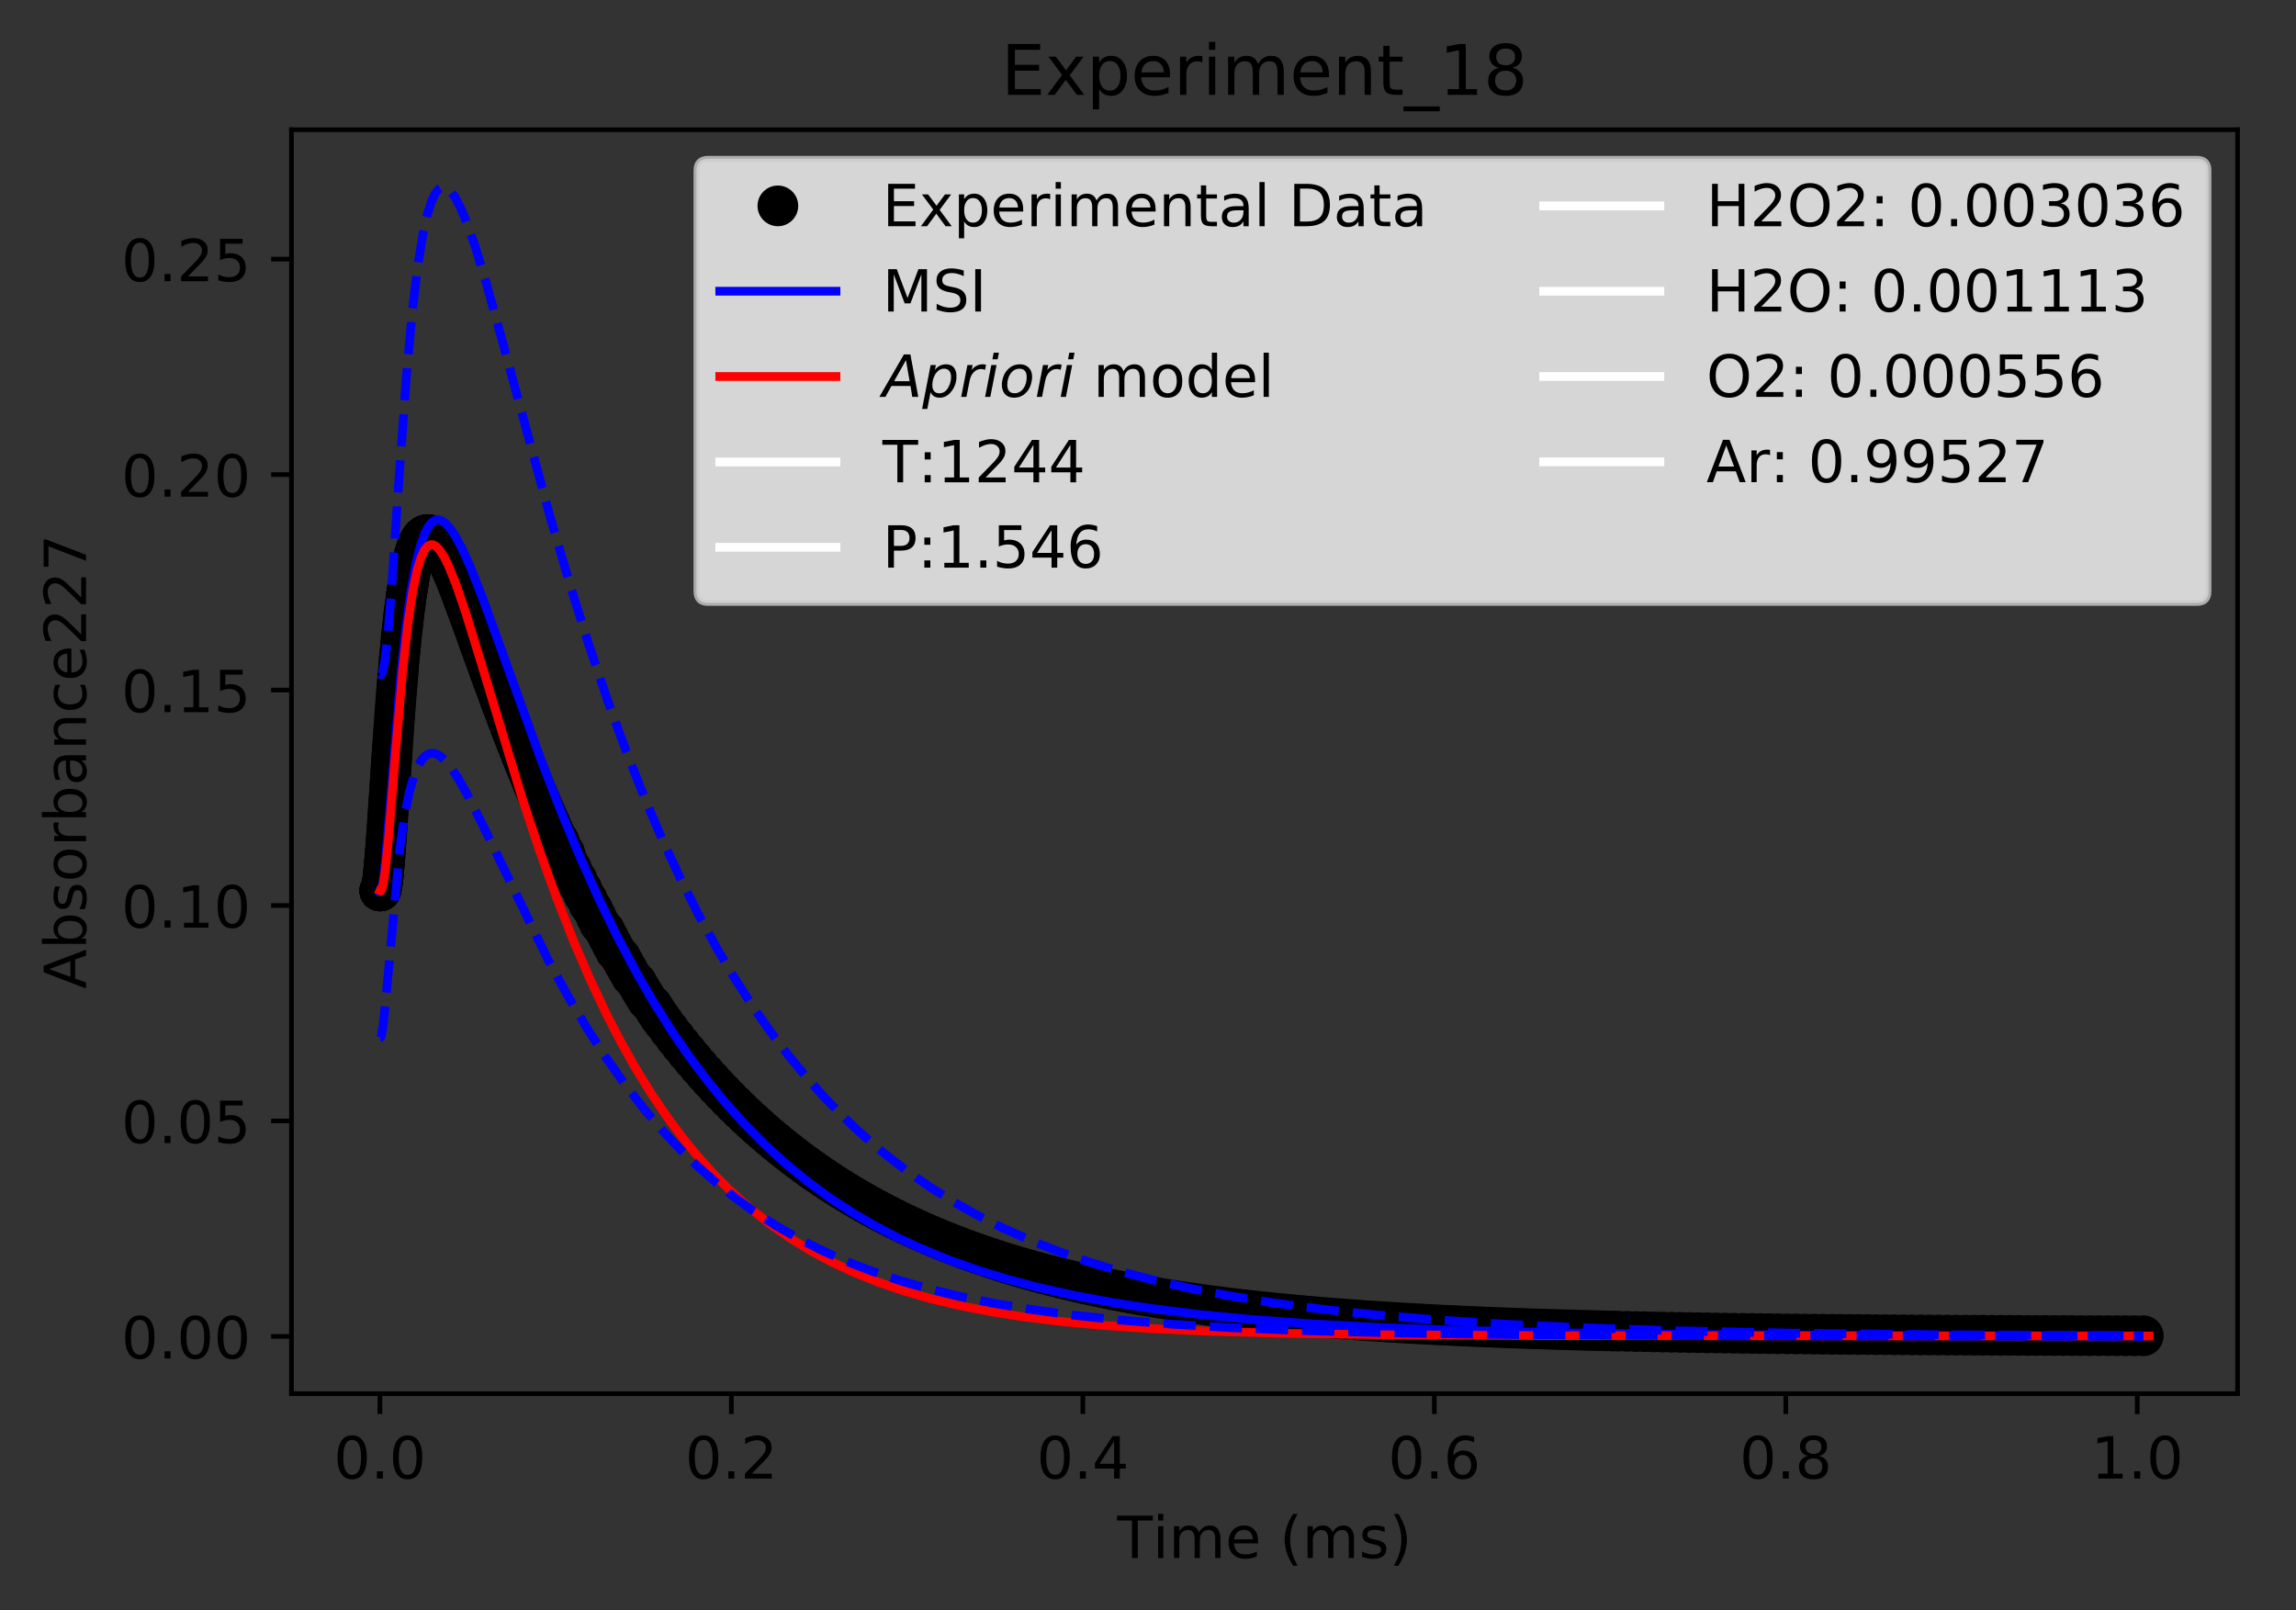 <?xml version="1.0" encoding="utf-8" standalone="no"?>
<!DOCTYPE svg PUBLIC "-//W3C//DTD SVG 1.1//EN"
  "http://www.w3.org/Graphics/SVG/1.1/DTD/svg11.dtd">
<!-- Created with matplotlib (http://matplotlib.org/) -->
<svg height="277pt" version="1.1" viewBox="0 0 395 277" width="395pt" xmlns="http://www.w3.org/2000/svg" xmlns:xlink="http://www.w3.org/1999/xlink">
 <rect x="0" y="0" width="395" height="277" fill="#333333" stroke="none"/>
 <defs>
  <style type="text/css">
*{stroke-linecap:butt;stroke-linejoin:round;}
  </style>
 </defs>
 <g id="figure_1">
  <g id="patch_1">
   <path d="M 0 277.314 
L 395.644 277.314 
L 395.644 0 
L 0 0 
z
" style="fill:none;"/>
  </g>
  <g id="axes_1">
   <g id="patch_2">
    <path d="M 50.144 239.758 
L 384.944 239.758 
L 384.944 22.318 
L 50.144 22.318 
z
" style="fill:none;"/>
   </g>
   <g id="matplotlib.axis_1">
    <g id="xtick_1">
     <g id="line2d_1">
      <defs>
       <path d="M 0 0 
L 0 3.5 
" id="m537331c37c" style="stroke:#000000;stroke-width:0.8;"/>
      </defs>
      <g>
       <use style="stroke:#000000;stroke-width:0.8;" x="65.362" xlink:href="#m537331c37c" y="239.758"/>
      </g>
     </g>
     <g id="text_1">
      <!-- 0.0 -->
      <defs>
       <path d="M 31.781 66.406 
Q 24.172 66.406 20.328 58.906 
Q 16.5 51.422 16.5 36.375 
Q 16.5 21.391 20.328 13.891 
Q 24.172 6.391 31.781 6.391 
Q 39.453 6.391 43.281 13.891 
Q 47.125 21.391 47.125 36.375 
Q 47.125 51.422 43.281 58.906 
Q 39.453 66.406 31.781 66.406 
z
M 31.781 74.219 
Q 44.047 74.219 50.516 64.516 
Q 56.984 54.828 56.984 36.375 
Q 56.984 17.969 50.516 8.266 
Q 44.047 -1.422 31.781 -1.422 
Q 19.531 -1.422 13.062 8.266 
Q 6.594 17.969 6.594 36.375 
Q 6.594 54.828 13.062 64.516 
Q 19.531 74.219 31.781 74.219 
z
" id="DejaVuSans-30"/>
       <path d="M 10.688 12.406 
L 21 12.406 
L 21 0 
L 10.688 0 
z
" id="DejaVuSans-2e"/>
      </defs>
      <g transform="translate(57.41 254.357)scale(0.1 -0.1)">
       <use xlink:href="#DejaVuSans-30"/>
       <use x="63.623" xlink:href="#DejaVuSans-2e"/>
       <use x="95.41" xlink:href="#DejaVuSans-30"/>
      </g>
     </g>
    </g>
    <g id="xtick_2">
     <g id="line2d_2">
      <g>
       <use style="stroke:#000000;stroke-width:0.8;" x="125.828" xlink:href="#m537331c37c" y="239.758"/>
      </g>
     </g>
     <g id="text_2">
      <!-- 0.2 -->
      <defs>
       <path d="M 19.188 8.297 
L 53.609 8.297 
L 53.609 0 
L 7.328 0 
L 7.328 8.297 
Q 12.938 14.109 22.625 23.891 
Q 32.328 33.688 34.812 36.531 
Q 39.547 41.844 41.422 45.531 
Q 43.312 49.219 43.312 52.781 
Q 43.312 58.594 39.234 62.25 
Q 35.156 65.922 28.609 65.922 
Q 23.969 65.922 18.812 64.312 
Q 13.672 62.703 7.812 59.422 
L 7.812 69.391 
Q 13.766 71.781 18.938 73 
Q 24.125 74.219 28.422 74.219 
Q 39.75 74.219 46.484 68.547 
Q 53.219 62.891 53.219 53.422 
Q 53.219 48.922 51.531 44.891 
Q 49.859 40.875 45.406 35.406 
Q 44.188 33.984 37.641 27.219 
Q 31.109 20.453 19.188 8.297 
z
" id="DejaVuSans-32"/>
      </defs>
      <g transform="translate(117.876 254.357)scale(0.1 -0.1)">
       <use xlink:href="#DejaVuSans-30"/>
       <use x="63.623" xlink:href="#DejaVuSans-2e"/>
       <use x="95.41" xlink:href="#DejaVuSans-32"/>
      </g>
     </g>
    </g>
    <g id="xtick_3">
     <g id="line2d_3">
      <g>
       <use style="stroke:#000000;stroke-width:0.8;" x="186.293" xlink:href="#m537331c37c" y="239.758"/>
      </g>
     </g>
     <g id="text_3">
      <!-- 0.4 -->
      <defs>
       <path d="M 37.797 64.312 
L 12.891 25.391 
L 37.797 25.391 
z
M 35.203 72.906 
L 47.609 72.906 
L 47.609 25.391 
L 58.016 25.391 
L 58.016 17.188 
L 47.609 17.188 
L 47.609 0 
L 37.797 0 
L 37.797 17.188 
L 4.891 17.188 
L 4.891 26.703 
z
" id="DejaVuSans-34"/>
      </defs>
      <g transform="translate(178.342 254.357)scale(0.1 -0.1)">
       <use xlink:href="#DejaVuSans-30"/>
       <use x="63.623" xlink:href="#DejaVuSans-2e"/>
       <use x="95.41" xlink:href="#DejaVuSans-34"/>
      </g>
     </g>
    </g>
    <g id="xtick_4">
     <g id="line2d_4">
      <g>
       <use style="stroke:#000000;stroke-width:0.8;" x="246.759" xlink:href="#m537331c37c" y="239.758"/>
      </g>
     </g>
     <g id="text_4">
      <!-- 0.6 -->
      <defs>
       <path d="M 33.016 40.375 
Q 26.375 40.375 22.484 35.828 
Q 18.609 31.297 18.609 23.391 
Q 18.609 15.531 22.484 10.953 
Q 26.375 6.391 33.016 6.391 
Q 39.656 6.391 43.531 10.953 
Q 47.406 15.531 47.406 23.391 
Q 47.406 31.297 43.531 35.828 
Q 39.656 40.375 33.016 40.375 
z
M 52.594 71.297 
L 52.594 62.312 
Q 48.875 64.062 45.094 64.984 
Q 41.312 65.922 37.594 65.922 
Q 27.828 65.922 22.672 59.328 
Q 17.531 52.734 16.797 39.406 
Q 19.672 43.656 24.016 45.922 
Q 28.375 48.188 33.594 48.188 
Q 44.578 48.188 50.953 41.516 
Q 57.328 34.859 57.328 23.391 
Q 57.328 12.156 50.688 5.359 
Q 44.047 -1.422 33.016 -1.422 
Q 20.359 -1.422 13.672 8.266 
Q 6.984 17.969 6.984 36.375 
Q 6.984 53.656 15.188 63.938 
Q 23.391 74.219 37.203 74.219 
Q 40.922 74.219 44.703 73.484 
Q 48.484 72.75 52.594 71.297 
z
" id="DejaVuSans-36"/>
      </defs>
      <g transform="translate(238.808 254.357)scale(0.1 -0.1)">
       <use xlink:href="#DejaVuSans-30"/>
       <use x="63.623" xlink:href="#DejaVuSans-2e"/>
       <use x="95.41" xlink:href="#DejaVuSans-36"/>
      </g>
     </g>
    </g>
    <g id="xtick_5">
     <g id="line2d_5">
      <g>
       <use style="stroke:#000000;stroke-width:0.8;" x="307.225" xlink:href="#m537331c37c" y="239.758"/>
      </g>
     </g>
     <g id="text_5">
      <!-- 0.8 -->
      <defs>
       <path d="M 31.781 34.625 
Q 24.75 34.625 20.719 30.859 
Q 16.703 27.094 16.703 20.516 
Q 16.703 13.922 20.719 10.156 
Q 24.75 6.391 31.781 6.391 
Q 38.812 6.391 42.859 10.172 
Q 46.922 13.969 46.922 20.516 
Q 46.922 27.094 42.891 30.859 
Q 38.875 34.625 31.781 34.625 
z
M 21.922 38.812 
Q 15.578 40.375 12.031 44.719 
Q 8.5 49.078 8.5 55.328 
Q 8.5 64.062 14.719 69.141 
Q 20.953 74.219 31.781 74.219 
Q 42.672 74.219 48.875 69.141 
Q 55.078 64.062 55.078 55.328 
Q 55.078 49.078 51.531 44.719 
Q 48 40.375 41.703 38.812 
Q 48.828 37.156 52.797 32.312 
Q 56.781 27.484 56.781 20.516 
Q 56.781 9.906 50.312 4.234 
Q 43.844 -1.422 31.781 -1.422 
Q 19.734 -1.422 13.25 4.234 
Q 6.781 9.906 6.781 20.516 
Q 6.781 27.484 10.781 32.312 
Q 14.797 37.156 21.922 38.812 
z
M 18.312 54.391 
Q 18.312 48.734 21.844 45.562 
Q 25.391 42.391 31.781 42.391 
Q 38.141 42.391 41.719 45.562 
Q 45.312 48.734 45.312 54.391 
Q 45.312 60.062 41.719 63.234 
Q 38.141 66.406 31.781 66.406 
Q 25.391 66.406 21.844 63.234 
Q 18.312 60.062 18.312 54.391 
z
" id="DejaVuSans-38"/>
      </defs>
      <g transform="translate(299.273 254.357)scale(0.1 -0.1)">
       <use xlink:href="#DejaVuSans-30"/>
       <use x="63.623" xlink:href="#DejaVuSans-2e"/>
       <use x="95.41" xlink:href="#DejaVuSans-38"/>
      </g>
     </g>
    </g>
    <g id="xtick_6">
     <g id="line2d_6">
      <g>
       <use style="stroke:#000000;stroke-width:0.8;" x="367.691" xlink:href="#m537331c37c" y="239.758"/>
      </g>
     </g>
     <g id="text_6">
      <!-- 1.0 -->
      <defs>
       <path d="M 12.406 8.297 
L 28.516 8.297 
L 28.516 63.922 
L 10.984 60.406 
L 10.984 69.391 
L 28.422 72.906 
L 38.281 72.906 
L 38.281 8.297 
L 54.391 8.297 
L 54.391 0 
L 12.406 0 
z
" id="DejaVuSans-31"/>
      </defs>
      <g transform="translate(359.739 254.357)scale(0.1 -0.1)">
       <use xlink:href="#DejaVuSans-31"/>
       <use x="63.623" xlink:href="#DejaVuSans-2e"/>
       <use x="95.41" xlink:href="#DejaVuSans-30"/>
      </g>
     </g>
    </g>
    <g id="text_7">
     <!-- Time (ms) -->
     <defs>
      <path d="M -0.297 72.906 
L 61.375 72.906 
L 61.375 64.594 
L 35.5 64.594 
L 35.5 0 
L 25.594 0 
L 25.594 64.594 
L -0.297 64.594 
z
" id="DejaVuSans-54"/>
      <path d="M 9.422 54.688 
L 18.406 54.688 
L 18.406 0 
L 9.422 0 
z
M 9.422 75.984 
L 18.406 75.984 
L 18.406 64.594 
L 9.422 64.594 
z
" id="DejaVuSans-69"/>
      <path d="M 52 44.188 
Q 55.375 50.25 60.062 53.125 
Q 64.75 56 71.094 56 
Q 79.641 56 84.281 50.016 
Q 88.922 44.047 88.922 33.016 
L 88.922 0 
L 79.891 0 
L 79.891 32.719 
Q 79.891 40.578 77.094 44.375 
Q 74.312 48.188 68.609 48.188 
Q 61.625 48.188 57.562 43.547 
Q 53.516 38.922 53.516 30.906 
L 53.516 0 
L 44.484 0 
L 44.484 32.719 
Q 44.484 40.625 41.703 44.406 
Q 38.922 48.188 33.109 48.188 
Q 26.219 48.188 22.156 43.531 
Q 18.109 38.875 18.109 30.906 
L 18.109 0 
L 9.078 0 
L 9.078 54.688 
L 18.109 54.688 
L 18.109 46.188 
Q 21.188 51.219 25.484 53.609 
Q 29.781 56 35.688 56 
Q 41.656 56 45.828 52.969 
Q 50 49.953 52 44.188 
z
" id="DejaVuSans-6d"/>
      <path d="M 56.203 29.594 
L 56.203 25.203 
L 14.891 25.203 
Q 15.484 15.922 20.484 11.062 
Q 25.484 6.203 34.422 6.203 
Q 39.594 6.203 44.453 7.469 
Q 49.312 8.734 54.109 11.281 
L 54.109 2.781 
Q 49.266 0.734 44.188 -0.344 
Q 39.109 -1.422 33.891 -1.422 
Q 20.797 -1.422 13.156 6.188 
Q 5.516 13.812 5.516 26.812 
Q 5.516 40.234 12.766 48.109 
Q 20.016 56 32.328 56 
Q 43.359 56 49.781 48.891 
Q 56.203 41.797 56.203 29.594 
z
M 47.219 32.234 
Q 47.125 39.594 43.094 43.984 
Q 39.062 48.391 32.422 48.391 
Q 24.906 48.391 20.391 44.141 
Q 15.875 39.891 15.188 32.172 
z
" id="DejaVuSans-65"/>
      <path id="DejaVuSans-20"/>
      <path d="M 31 75.875 
Q 24.469 64.656 21.281 53.656 
Q 18.109 42.672 18.109 31.391 
Q 18.109 20.125 21.312 9.062 
Q 24.516 -2 31 -13.188 
L 23.188 -13.188 
Q 15.875 -1.703 12.234 9.375 
Q 8.594 20.453 8.594 31.391 
Q 8.594 42.281 12.203 53.312 
Q 15.828 64.359 23.188 75.875 
z
" id="DejaVuSans-28"/>
      <path d="M 44.281 53.078 
L 44.281 44.578 
Q 40.484 46.531 36.375 47.5 
Q 32.281 48.484 27.875 48.484 
Q 21.188 48.484 17.844 46.438 
Q 14.5 44.391 14.5 40.281 
Q 14.5 37.156 16.891 35.375 
Q 19.281 33.594 26.516 31.984 
L 29.594 31.297 
Q 39.156 29.25 43.188 25.516 
Q 47.219 21.781 47.219 15.094 
Q 47.219 7.469 41.188 3.016 
Q 35.156 -1.422 24.609 -1.422 
Q 20.219 -1.422 15.453 -0.562 
Q 10.688 0.297 5.422 2 
L 5.422 11.281 
Q 10.406 8.688 15.234 7.391 
Q 20.062 6.109 24.812 6.109 
Q 31.156 6.109 34.562 8.281 
Q 37.984 10.453 37.984 14.406 
Q 37.984 18.062 35.516 20.016 
Q 33.062 21.969 24.703 23.781 
L 21.578 24.516 
Q 13.234 26.266 9.516 29.906 
Q 5.812 33.547 5.812 39.891 
Q 5.812 47.609 11.281 51.797 
Q 16.75 56 26.812 56 
Q 31.781 56 36.172 55.266 
Q 40.578 54.547 44.281 53.078 
z
" id="DejaVuSans-73"/>
      <path d="M 8.016 75.875 
L 15.828 75.875 
Q 23.141 64.359 26.781 53.312 
Q 30.422 42.281 30.422 31.391 
Q 30.422 20.453 26.781 9.375 
Q 23.141 -1.703 15.828 -13.188 
L 8.016 -13.188 
Q 14.5 -2 17.703 9.062 
Q 20.906 20.125 20.906 31.391 
Q 20.906 42.672 17.703 53.656 
Q 14.5 64.656 8.016 75.875 
z
" id="DejaVuSans-29"/>
     </defs>
     <g transform="translate(192.191 268.035)scale(0.1 -0.1)">
      <use xlink:href="#DejaVuSans-54"/>
      <use x="61.037" xlink:href="#DejaVuSans-69"/>
      <use x="88.82" xlink:href="#DejaVuSans-6d"/>
      <use x="186.232" xlink:href="#DejaVuSans-65"/>
      <use x="247.756" xlink:href="#DejaVuSans-20"/>
      <use x="279.543" xlink:href="#DejaVuSans-28"/>
      <use x="318.557" xlink:href="#DejaVuSans-6d"/>
      <use x="415.969" xlink:href="#DejaVuSans-73"/>
      <use x="468.068" xlink:href="#DejaVuSans-29"/>
     </g>
    </g>
   </g>
   <g id="matplotlib.axis_2">
    <g id="ytick_1">
     <g id="line2d_7">
      <defs>
       <path d="M 0 0 
L -3.5 0 
" id="mb1677dad97" style="stroke:#000000;stroke-width:0.8;"/>
      </defs>
      <g>
       <use style="stroke:#000000;stroke-width:0.8;" x="50.144" xlink:href="#mb1677dad97" y="229.908"/>
      </g>
     </g>
     <g id="text_8">
      <!-- 0.00 -->
      <g transform="translate(20.878 233.707)scale(0.1 -0.1)">
       <use xlink:href="#DejaVuSans-30"/>
       <use x="63.623" xlink:href="#DejaVuSans-2e"/>
       <use x="95.41" xlink:href="#DejaVuSans-30"/>
       <use x="159.033" xlink:href="#DejaVuSans-30"/>
      </g>
     </g>
    </g>
    <g id="ytick_2">
     <g id="line2d_8">
      <g>
       <use style="stroke:#000000;stroke-width:0.8;" x="50.144" xlink:href="#mb1677dad97" y="192.843"/>
      </g>
     </g>
     <g id="text_9">
      <!-- 0.05 -->
      <defs>
       <path d="M 10.797 72.906 
L 49.516 72.906 
L 49.516 64.594 
L 19.828 64.594 
L 19.828 46.734 
Q 21.969 47.469 24.109 47.828 
Q 26.266 48.188 28.422 48.188 
Q 40.625 48.188 47.75 41.5 
Q 54.891 34.812 54.891 23.391 
Q 54.891 11.625 47.562 5.094 
Q 40.234 -1.422 26.906 -1.422 
Q 22.312 -1.422 17.547 -0.641 
Q 12.797 0.141 7.719 1.703 
L 7.719 11.625 
Q 12.109 9.234 16.797 8.062 
Q 21.484 6.891 26.703 6.891 
Q 35.156 6.891 40.078 11.328 
Q 45.016 15.766 45.016 23.391 
Q 45.016 31 40.078 35.438 
Q 35.156 39.891 26.703 39.891 
Q 22.75 39.891 18.812 39.016 
Q 14.891 38.141 10.797 36.281 
z
" id="DejaVuSans-35"/>
      </defs>
      <g transform="translate(20.878 196.642)scale(0.1 -0.1)">
       <use xlink:href="#DejaVuSans-30"/>
       <use x="63.623" xlink:href="#DejaVuSans-2e"/>
       <use x="95.41" xlink:href="#DejaVuSans-30"/>
       <use x="159.033" xlink:href="#DejaVuSans-35"/>
      </g>
     </g>
    </g>
    <g id="ytick_3">
     <g id="line2d_9">
      <g>
       <use style="stroke:#000000;stroke-width:0.8;" x="50.144" xlink:href="#mb1677dad97" y="155.777"/>
      </g>
     </g>
     <g id="text_10">
      <!-- 0.10 -->
      <g transform="translate(20.878 159.577)scale(0.1 -0.1)">
       <use xlink:href="#DejaVuSans-30"/>
       <use x="63.623" xlink:href="#DejaVuSans-2e"/>
       <use x="95.41" xlink:href="#DejaVuSans-31"/>
       <use x="159.033" xlink:href="#DejaVuSans-30"/>
      </g>
     </g>
    </g>
    <g id="ytick_4">
     <g id="line2d_10">
      <g>
       <use style="stroke:#000000;stroke-width:0.8;" x="50.144" xlink:href="#mb1677dad97" y="118.712"/>
      </g>
     </g>
     <g id="text_11">
      <!-- 0.15 -->
      <g transform="translate(20.878 122.512)scale(0.1 -0.1)">
       <use xlink:href="#DejaVuSans-30"/>
       <use x="63.623" xlink:href="#DejaVuSans-2e"/>
       <use x="95.41" xlink:href="#DejaVuSans-31"/>
       <use x="159.033" xlink:href="#DejaVuSans-35"/>
      </g>
     </g>
    </g>
    <g id="ytick_5">
     <g id="line2d_11">
      <g>
       <use style="stroke:#000000;stroke-width:0.8;" x="50.144" xlink:href="#mb1677dad97" y="81.647"/>
      </g>
     </g>
     <g id="text_12">
      <!-- 0.20 -->
      <g transform="translate(20.878 85.446)scale(0.1 -0.1)">
       <use xlink:href="#DejaVuSans-30"/>
       <use x="63.623" xlink:href="#DejaVuSans-2e"/>
       <use x="95.41" xlink:href="#DejaVuSans-32"/>
       <use x="159.033" xlink:href="#DejaVuSans-30"/>
      </g>
     </g>
    </g>
    <g id="ytick_6">
     <g id="line2d_12">
      <g>
       <use style="stroke:#000000;stroke-width:0.8;" x="50.144" xlink:href="#mb1677dad97" y="44.582"/>
      </g>
     </g>
     <g id="text_13">
      <!-- 0.25 -->
      <g transform="translate(20.878 48.381)scale(0.1 -0.1)">
       <use xlink:href="#DejaVuSans-30"/>
       <use x="63.623" xlink:href="#DejaVuSans-2e"/>
       <use x="95.41" xlink:href="#DejaVuSans-32"/>
       <use x="159.033" xlink:href="#DejaVuSans-35"/>
      </g>
     </g>
    </g>
    <g id="text_14">
     <!-- Absorbance227 -->
     <defs>
      <path d="M 34.188 63.188 
L 20.797 26.906 
L 47.609 26.906 
z
M 28.609 72.906 
L 39.797 72.906 
L 67.578 0 
L 57.328 0 
L 50.688 18.703 
L 17.828 18.703 
L 11.188 0 
L 0.781 0 
z
" id="DejaVuSans-41"/>
      <path d="M 48.688 27.297 
Q 48.688 37.203 44.609 42.844 
Q 40.531 48.484 33.406 48.484 
Q 26.266 48.484 22.188 42.844 
Q 18.109 37.203 18.109 27.297 
Q 18.109 17.391 22.188 11.75 
Q 26.266 6.109 33.406 6.109 
Q 40.531 6.109 44.609 11.75 
Q 48.688 17.391 48.688 27.297 
z
M 18.109 46.391 
Q 20.953 51.266 25.266 53.625 
Q 29.594 56 35.594 56 
Q 45.562 56 51.781 48.094 
Q 58.016 40.188 58.016 27.297 
Q 58.016 14.406 51.781 6.484 
Q 45.562 -1.422 35.594 -1.422 
Q 29.594 -1.422 25.266 0.953 
Q 20.953 3.328 18.109 8.203 
L 18.109 0 
L 9.078 0 
L 9.078 75.984 
L 18.109 75.984 
z
" id="DejaVuSans-62"/>
      <path d="M 30.609 48.391 
Q 23.391 48.391 19.188 42.75 
Q 14.984 37.109 14.984 27.297 
Q 14.984 17.484 19.156 11.844 
Q 23.344 6.203 30.609 6.203 
Q 37.797 6.203 41.984 11.859 
Q 46.188 17.531 46.188 27.297 
Q 46.188 37.016 41.984 42.703 
Q 37.797 48.391 30.609 48.391 
z
M 30.609 56 
Q 42.328 56 49.016 48.375 
Q 55.719 40.766 55.719 27.297 
Q 55.719 13.875 49.016 6.219 
Q 42.328 -1.422 30.609 -1.422 
Q 18.844 -1.422 12.172 6.219 
Q 5.516 13.875 5.516 27.297 
Q 5.516 40.766 12.172 48.375 
Q 18.844 56 30.609 56 
z
" id="DejaVuSans-6f"/>
      <path d="M 41.109 46.297 
Q 39.594 47.172 37.812 47.578 
Q 36.031 48 33.891 48 
Q 26.266 48 22.188 43.047 
Q 18.109 38.094 18.109 28.812 
L 18.109 0 
L 9.078 0 
L 9.078 54.688 
L 18.109 54.688 
L 18.109 46.188 
Q 20.953 51.172 25.484 53.578 
Q 30.031 56 36.531 56 
Q 37.453 56 38.578 55.875 
Q 39.703 55.766 41.062 55.516 
z
" id="DejaVuSans-72"/>
      <path d="M 34.281 27.484 
Q 23.391 27.484 19.188 25 
Q 14.984 22.516 14.984 16.5 
Q 14.984 11.719 18.141 8.906 
Q 21.297 6.109 26.703 6.109 
Q 34.188 6.109 38.703 11.406 
Q 43.219 16.703 43.219 25.484 
L 43.219 27.484 
z
M 52.203 31.203 
L 52.203 0 
L 43.219 0 
L 43.219 8.297 
Q 40.141 3.328 35.547 0.953 
Q 30.953 -1.422 24.312 -1.422 
Q 15.922 -1.422 10.953 3.297 
Q 6 8.016 6 15.922 
Q 6 25.141 12.172 29.828 
Q 18.359 34.516 30.609 34.516 
L 43.219 34.516 
L 43.219 35.406 
Q 43.219 41.609 39.141 45 
Q 35.062 48.391 27.688 48.391 
Q 23 48.391 18.547 47.266 
Q 14.109 46.141 10.016 43.891 
L 10.016 52.203 
Q 14.938 54.109 19.578 55.047 
Q 24.219 56 28.609 56 
Q 40.484 56 46.344 49.844 
Q 52.203 43.703 52.203 31.203 
z
" id="DejaVuSans-61"/>
      <path d="M 54.891 33.016 
L 54.891 0 
L 45.906 0 
L 45.906 32.719 
Q 45.906 40.484 42.875 44.328 
Q 39.844 48.188 33.797 48.188 
Q 26.516 48.188 22.312 43.547 
Q 18.109 38.922 18.109 30.906 
L 18.109 0 
L 9.078 0 
L 9.078 54.688 
L 18.109 54.688 
L 18.109 46.188 
Q 21.344 51.125 25.703 53.562 
Q 30.078 56 35.797 56 
Q 45.219 56 50.047 50.172 
Q 54.891 44.344 54.891 33.016 
z
" id="DejaVuSans-6e"/>
      <path d="M 48.781 52.594 
L 48.781 44.188 
Q 44.969 46.297 41.141 47.344 
Q 37.312 48.391 33.406 48.391 
Q 24.656 48.391 19.812 42.844 
Q 14.984 37.312 14.984 27.297 
Q 14.984 17.281 19.812 11.734 
Q 24.656 6.203 33.406 6.203 
Q 37.312 6.203 41.141 7.25 
Q 44.969 8.297 48.781 10.406 
L 48.781 2.094 
Q 45.016 0.344 40.984 -0.531 
Q 36.969 -1.422 32.422 -1.422 
Q 20.062 -1.422 12.781 6.344 
Q 5.516 14.109 5.516 27.297 
Q 5.516 40.672 12.859 48.328 
Q 20.219 56 33.016 56 
Q 37.156 56 41.109 55.141 
Q 45.062 54.297 48.781 52.594 
z
" id="DejaVuSans-63"/>
      <path d="M 8.203 72.906 
L 55.078 72.906 
L 55.078 68.703 
L 28.609 0 
L 18.312 0 
L 43.219 64.594 
L 8.203 64.594 
z
" id="DejaVuSans-37"/>
     </defs>
     <g transform="translate(14.798 170.129)rotate(-90)scale(0.1 -0.1)">
      <use xlink:href="#DejaVuSans-41"/>
      <use x="68.408" xlink:href="#DejaVuSans-62"/>
      <use x="131.885" xlink:href="#DejaVuSans-73"/>
      <use x="183.984" xlink:href="#DejaVuSans-6f"/>
      <use x="245.166" xlink:href="#DejaVuSans-72"/>
      <use x="286.279" xlink:href="#DejaVuSans-62"/>
      <use x="349.756" xlink:href="#DejaVuSans-61"/>
      <use x="411.035" xlink:href="#DejaVuSans-6e"/>
      <use x="474.414" xlink:href="#DejaVuSans-63"/>
      <use x="529.395" xlink:href="#DejaVuSans-65"/>
      <use x="590.918" xlink:href="#DejaVuSans-32"/>
      <use x="654.541" xlink:href="#DejaVuSans-32"/>
      <use x="718.164" xlink:href="#DejaVuSans-37"/>
     </g>
    </g>
   </g>
   <g id="line2d_13">
    <defs>
     <path d="M 0 3 
C 0.796 3 1.559 2.684 2.121 2.121 
C 2.684 1.559 3 0.796 3 0 
C 3 -0.796 2.684 -1.559 2.121 -2.121 
C 1.559 -2.684 0.796 -3 0 -3 
C -0.796 -3 -1.559 -2.684 -2.121 -2.121 
C -2.684 -1.559 -3 -0.796 -3 0 
C -3 0.796 -2.684 1.559 -2.121 2.121 
C -1.559 2.684 -0.796 3 0 3 
z
" id="mfa63dfafed" style="stroke:#000000;"/>
    </defs>
    <g clip-path="url(#p12e3d3da1f)">
     <use style="stroke:#000000;" x="65.362" xlink:href="#mfa63dfafed" y="153.223"/>
     <use style="stroke:#000000;" x="65.362" xlink:href="#mfa63dfafed" y="153.223"/>
     <use style="stroke:#000000;" x="65.362" xlink:href="#mfa63dfafed" y="153.223"/>
     <use style="stroke:#000000;" x="65.362" xlink:href="#mfa63dfafed" y="153.223"/>
     <use style="stroke:#000000;" x="65.362" xlink:href="#mfa63dfafed" y="153.223"/>
     <use style="stroke:#000000;" x="65.362" xlink:href="#mfa63dfafed" y="153.223"/>
     <use style="stroke:#000000;" x="65.362" xlink:href="#mfa63dfafed" y="153.223"/>
     <use style="stroke:#000000;" x="65.362" xlink:href="#mfa63dfafed" y="153.223"/>
     <use style="stroke:#000000;" x="65.362" xlink:href="#mfa63dfafed" y="153.223"/>
     <use style="stroke:#000000;" x="65.362" xlink:href="#mfa63dfafed" y="153.224"/>
     <use style="stroke:#000000;" x="65.362" xlink:href="#mfa63dfafed" y="153.224"/>
     <use style="stroke:#000000;" x="65.363" xlink:href="#mfa63dfafed" y="153.224"/>
     <use style="stroke:#000000;" x="65.363" xlink:href="#mfa63dfafed" y="153.225"/>
     <use style="stroke:#000000;" x="65.364" xlink:href="#mfa63dfafed" y="153.225"/>
     <use style="stroke:#000000;" x="65.364" xlink:href="#mfa63dfafed" y="153.226"/>
     <use style="stroke:#000000;" x="65.365" xlink:href="#mfa63dfafed" y="153.227"/>
     <use style="stroke:#000000;" x="65.365" xlink:href="#mfa63dfafed" y="153.227"/>
     <use style="stroke:#000000;" x="65.366" xlink:href="#mfa63dfafed" y="153.228"/>
     <use style="stroke:#000000;" x="65.367" xlink:href="#mfa63dfafed" y="153.23"/>
     <use style="stroke:#000000;" x="65.368" xlink:href="#mfa63dfafed" y="153.231"/>
     <use style="stroke:#000000;" x="65.369" xlink:href="#mfa63dfafed" y="153.233"/>
     <use style="stroke:#000000;" x="65.371" xlink:href="#mfa63dfafed" y="153.233"/>
     <use style="stroke:#000000;" x="65.372" xlink:href="#mfa63dfafed" y="153.235"/>
     <use style="stroke:#000000;" x="65.375" xlink:href="#mfa63dfafed" y="153.238"/>
     <use style="stroke:#000000;" x="65.38" xlink:href="#mfa63dfafed" y="153.243"/>
     <use style="stroke:#000000;" x="65.383" xlink:href="#mfa63dfafed" y="153.245"/>
     <use style="stroke:#000000;" x="65.386" xlink:href="#mfa63dfafed" y="153.247"/>
     <use style="stroke:#000000;" x="65.389" xlink:href="#mfa63dfafed" y="153.25"/>
     <use style="stroke:#000000;" x="65.394" xlink:href="#mfa63dfafed" y="153.253"/>
     <use style="stroke:#000000;" x="65.399" xlink:href="#mfa63dfafed" y="153.255"/>
     <use style="stroke:#000000;" x="65.404" xlink:href="#mfa63dfafed" y="153.256"/>
     <use style="stroke:#000000;" x="65.409" xlink:href="#mfa63dfafed" y="153.258"/>
     <use style="stroke:#000000;" x="65.414" xlink:href="#mfa63dfafed" y="153.259"/>
     <use style="stroke:#000000;" x="65.418" xlink:href="#mfa63dfafed" y="153.258"/>
     <use style="stroke:#000000;" x="65.424" xlink:href="#mfa63dfafed" y="153.257"/>
     <use style="stroke:#000000;" x="65.433" xlink:href="#mfa63dfafed" y="153.254"/>
     <use style="stroke:#000000;" x="65.442" xlink:href="#mfa63dfafed" y="153.249"/>
     <use style="stroke:#000000;" x="65.452" xlink:href="#mfa63dfafed" y="153.242"/>
     <use style="stroke:#000000;" x="65.461" xlink:href="#mfa63dfafed" y="153.233"/>
     <use style="stroke:#000000;" x="65.471" xlink:href="#mfa63dfafed" y="153.221"/>
     <use style="stroke:#000000;" x="65.48" xlink:href="#mfa63dfafed" y="153.207"/>
     <use style="stroke:#000000;" x="65.496" xlink:href="#mfa63dfafed" y="153.179"/>
     <use style="stroke:#000000;" x="65.513" xlink:href="#mfa63dfafed" y="153.146"/>
     <use style="stroke:#000000;" x="65.529" xlink:href="#mfa63dfafed" y="153.107"/>
     <use style="stroke:#000000;" x="65.545" xlink:href="#mfa63dfafed" y="153.061"/>
     <use style="stroke:#000000;" x="65.561" xlink:href="#mfa63dfafed" y="153.01"/>
     <use style="stroke:#000000;" x="65.577" xlink:href="#mfa63dfafed" y="152.955"/>
     <use style="stroke:#000000;" x="65.594" xlink:href="#mfa63dfafed" y="152.893"/>
     <use style="stroke:#000000;" x="65.619" xlink:href="#mfa63dfafed" y="152.789"/>
     <use style="stroke:#000000;" x="65.643" xlink:href="#mfa63dfafed" y="152.673"/>
     <use style="stroke:#000000;" x="65.667" xlink:href="#mfa63dfafed" y="152.545"/>
     <use style="stroke:#000000;" x="65.691" xlink:href="#mfa63dfafed" y="152.407"/>
     <use style="stroke:#000000;" x="65.719" xlink:href="#mfa63dfafed" y="152.258"/>
     <use style="stroke:#000000;" x="65.743" xlink:href="#mfa63dfafed" y="152.098"/>
     <use style="stroke:#000000;" x="65.767" xlink:href="#mfa63dfafed" y="151.928"/>
     <use style="stroke:#000000;" x="65.791" xlink:href="#mfa63dfafed" y="151.748"/>
     <use style="stroke:#000000;" x="65.815" xlink:href="#mfa63dfafed" y="151.559"/>
     <use style="stroke:#000000;" x="65.843" xlink:href="#mfa63dfafed" y="151.361"/>
     <use style="stroke:#000000;" x="65.867" xlink:href="#mfa63dfafed" y="151.153"/>
     <use style="stroke:#000000;" x="65.891" xlink:href="#mfa63dfafed" y="150.937"/>
     <use style="stroke:#000000;" x="65.915" xlink:href="#mfa63dfafed" y="150.714"/>
     <use style="stroke:#000000;" x="65.939" xlink:href="#mfa63dfafed" y="150.482"/>
     <use style="stroke:#000000;" x="65.967" xlink:href="#mfa63dfafed" y="150.241"/>
     <use style="stroke:#000000;" x="65.991" xlink:href="#mfa63dfafed" y="149.995"/>
     <use style="stroke:#000000;" x="66.015" xlink:href="#mfa63dfafed" y="149.74"/>
     <use style="stroke:#000000;" x="66.039" xlink:href="#mfa63dfafed" y="149.479"/>
     <use style="stroke:#000000;" x="66.063" xlink:href="#mfa63dfafed" y="149.211"/>
     <use style="stroke:#000000;" x="66.091" xlink:href="#mfa63dfafed" y="148.937"/>
     <use style="stroke:#000000;" x="66.115" xlink:href="#mfa63dfafed" y="148.656"/>
     <use style="stroke:#000000;" x="66.139" xlink:href="#mfa63dfafed" y="148.37"/>
     <use style="stroke:#000000;" x="66.163" xlink:href="#mfa63dfafed" y="148.078"/>
     <use style="stroke:#000000;" x="66.187" xlink:href="#mfa63dfafed" y="147.781"/>
     <use style="stroke:#000000;" x="66.214" xlink:href="#mfa63dfafed" y="147.479"/>
     <use style="stroke:#000000;" x="66.239" xlink:href="#mfa63dfafed" y="147.172"/>
     <use style="stroke:#000000;" x="66.263" xlink:href="#mfa63dfafed" y="146.86"/>
     <use style="stroke:#000000;" x="66.299" xlink:href="#mfa63dfafed" y="146.378"/>
     <use style="stroke:#000000;" x="66.338" xlink:href="#mfa63dfafed" y="145.888"/>
     <use style="stroke:#000000;" x="66.375" xlink:href="#mfa63dfafed" y="145.389"/>
     <use style="stroke:#000000;" x="66.411" xlink:href="#mfa63dfafed" y="144.881"/>
     <use style="stroke:#000000;" x="66.45" xlink:href="#mfa63dfafed" y="144.366"/>
     <use style="stroke:#000000;" x="66.487" xlink:href="#mfa63dfafed" y="143.843"/>
     <use style="stroke:#000000;" x="66.526" xlink:href="#mfa63dfafed" y="143.315"/>
     <use style="stroke:#000000;" x="66.562" xlink:href="#mfa63dfafed" y="142.78"/>
     <use style="stroke:#000000;" x="66.598" xlink:href="#mfa63dfafed" y="142.24"/>
     <use style="stroke:#000000;" x="66.638" xlink:href="#mfa63dfafed" y="141.695"/>
     <use style="stroke:#000000;" x="66.674" xlink:href="#mfa63dfafed" y="141.146"/>
     <use style="stroke:#000000;" x="66.713" xlink:href="#mfa63dfafed" y="140.593"/>
     <use style="stroke:#000000;" x="66.75" xlink:href="#mfa63dfafed" y="140.037"/>
     <use style="stroke:#000000;" x="66.786" xlink:href="#mfa63dfafed" y="139.478"/>
     <use style="stroke:#000000;" x="66.825" xlink:href="#mfa63dfafed" y="138.916"/>
     <use style="stroke:#000000;" x="66.861" xlink:href="#mfa63dfafed" y="138.352"/>
     <use style="stroke:#000000;" x="66.901" xlink:href="#mfa63dfafed" y="137.787"/>
     <use style="stroke:#000000;" x="66.937" xlink:href="#mfa63dfafed" y="137.22"/>
     <use style="stroke:#000000;" x="66.973" xlink:href="#mfa63dfafed" y="136.653"/>
     <use style="stroke:#000000;" x="67.013" xlink:href="#mfa63dfafed" y="136.085"/>
     <use style="stroke:#000000;" x="67.049" xlink:href="#mfa63dfafed" y="135.516"/>
     <use style="stroke:#000000;" x="67.088" xlink:href="#mfa63dfafed" y="134.948"/>
     <use style="stroke:#000000;" x="67.125" xlink:href="#mfa63dfafed" y="134.38"/>
     <use style="stroke:#000000;" x="67.161" xlink:href="#mfa63dfafed" y="133.813"/>
     <use style="stroke:#000000;" x="67.2" xlink:href="#mfa63dfafed" y="133.246"/>
     <use style="stroke:#000000;" x="67.236" xlink:href="#mfa63dfafed" y="132.681"/>
     <use style="stroke:#000000;" x="67.276" xlink:href="#mfa63dfafed" y="132.117"/>
     <use style="stroke:#000000;" x="67.312" xlink:href="#mfa63dfafed" y="131.555"/>
     <use style="stroke:#000000;" x="67.348" xlink:href="#mfa63dfafed" y="130.995"/>
     <use style="stroke:#000000;" x="67.388" xlink:href="#mfa63dfafed" y="130.437"/>
     <use style="stroke:#000000;" x="67.424" xlink:href="#mfa63dfafed" y="129.881"/>
     <use style="stroke:#000000;" x="67.463" xlink:href="#mfa63dfafed" y="129.328"/>
     <use style="stroke:#000000;" x="67.499" xlink:href="#mfa63dfafed" y="128.777"/>
     <use style="stroke:#000000;" x="67.536" xlink:href="#mfa63dfafed" y="128.229"/>
     <use style="stroke:#000000;" x="67.593" xlink:href="#mfa63dfafed" y="127.411"/>
     <use style="stroke:#000000;" x="67.651" xlink:href="#mfa63dfafed" y="126.599"/>
     <use style="stroke:#000000;" x="67.705" xlink:href="#mfa63dfafed" y="125.795"/>
     <use style="stroke:#000000;" x="67.762" xlink:href="#mfa63dfafed" y="125.001"/>
     <use style="stroke:#000000;" x="67.82" xlink:href="#mfa63dfafed" y="124.214"/>
     <use style="stroke:#000000;" x="67.874" xlink:href="#mfa63dfafed" y="123.436"/>
     <use style="stroke:#000000;" x="67.932" xlink:href="#mfa63dfafed" y="122.668"/>
     <use style="stroke:#000000;" x="67.989" xlink:href="#mfa63dfafed" y="121.909"/>
     <use style="stroke:#000000;" x="68.044" xlink:href="#mfa63dfafed" y="121.16"/>
     <use style="stroke:#000000;" x="68.101" xlink:href="#mfa63dfafed" y="120.421"/>
     <use style="stroke:#000000;" x="68.158" xlink:href="#mfa63dfafed" y="119.692"/>
     <use style="stroke:#000000;" x="68.213" xlink:href="#mfa63dfafed" y="118.975"/>
     <use style="stroke:#000000;" x="68.27" xlink:href="#mfa63dfafed" y="118.267"/>
     <use style="stroke:#000000;" x="68.328" xlink:href="#mfa63dfafed" y="117.57"/>
     <use style="stroke:#000000;" x="68.382" xlink:href="#mfa63dfafed" y="116.884"/>
     <use style="stroke:#000000;" x="68.446" xlink:href="#mfa63dfafed" y="116.209"/>
     <use style="stroke:#000000;" x="68.506" xlink:href="#mfa63dfafed" y="115.545"/>
     <use style="stroke:#000000;" x="68.567" xlink:href="#mfa63dfafed" y="114.892"/>
     <use style="stroke:#000000;" x="68.597" xlink:href="#mfa63dfafed" y="114.25"/>
     <use style="stroke:#000000;" x="68.657" xlink:href="#mfa63dfafed" y="113.62"/>
     <use style="stroke:#000000;" x="68.718" xlink:href="#mfa63dfafed" y="113.001"/>
     <use style="stroke:#000000;" x="68.778" xlink:href="#mfa63dfafed" y="112.392"/>
     <use style="stroke:#000000;" x="68.839" xlink:href="#mfa63dfafed" y="111.795"/>
     <use style="stroke:#000000;" x="68.899" xlink:href="#mfa63dfafed" y="111.209"/>
     <use style="stroke:#000000;" x="68.96" xlink:href="#mfa63dfafed" y="110.634"/>
     <use style="stroke:#000000;" x="68.99" xlink:href="#mfa63dfafed" y="110.07"/>
     <use style="stroke:#000000;" x="69.05" xlink:href="#mfa63dfafed" y="109.517"/>
     <use style="stroke:#000000;" x="69.111" xlink:href="#mfa63dfafed" y="108.975"/>
     <use style="stroke:#000000;" x="69.171" xlink:href="#mfa63dfafed" y="108.444"/>
     <use style="stroke:#000000;" x="69.232" xlink:href="#mfa63dfafed" y="107.923"/>
     <use style="stroke:#000000;" x="69.292" xlink:href="#mfa63dfafed" y="107.414"/>
     <use style="stroke:#000000;" x="69.353" xlink:href="#mfa63dfafed" y="106.915"/>
     <use style="stroke:#000000;" x="69.413" xlink:href="#mfa63dfafed" y="106.427"/>
     <use style="stroke:#000000;" x="69.443" xlink:href="#mfa63dfafed" y="105.949"/>
     <use style="stroke:#000000;" x="69.504" xlink:href="#mfa63dfafed" y="105.482"/>
     <use style="stroke:#000000;" x="69.564" xlink:href="#mfa63dfafed" y="105.024"/>
     <use style="stroke:#000000;" x="69.625" xlink:href="#mfa63dfafed" y="104.577"/>
     <use style="stroke:#000000;" x="69.685" xlink:href="#mfa63dfafed" y="104.141"/>
     <use style="stroke:#000000;" x="69.746" xlink:href="#mfa63dfafed" y="103.714"/>
     <use style="stroke:#000000;" x="69.806" xlink:href="#mfa63dfafed" y="103.296"/>
     <use style="stroke:#000000;" x="69.836" xlink:href="#mfa63dfafed" y="102.889"/>
     <use style="stroke:#000000;" x="69.897" xlink:href="#mfa63dfafed" y="102.491"/>
     <use style="stroke:#000000;" x="69.957" xlink:href="#mfa63dfafed" y="102.103"/>
     <use style="stroke:#000000;" x="70.018" xlink:href="#mfa63dfafed" y="101.725"/>
     <use style="stroke:#000000;" x="70.078" xlink:href="#mfa63dfafed" y="101.355"/>
     <use style="stroke:#000000;" x="70.139" xlink:href="#mfa63dfafed" y="100.994"/>
     <use style="stroke:#000000;" x="70.199" xlink:href="#mfa63dfafed" y="100.643"/>
     <use style="stroke:#000000;" x="70.26" xlink:href="#mfa63dfafed" y="100.301"/>
     <use style="stroke:#000000;" x="70.32" xlink:href="#mfa63dfafed" y="99.803"/>
     <use style="stroke:#000000;" x="70.411" xlink:href="#mfa63dfafed" y="99.325"/>
     <use style="stroke:#000000;" x="70.502" xlink:href="#mfa63dfafed" y="98.865"/>
     <use style="stroke:#000000;" x="70.592" xlink:href="#mfa63dfafed" y="98.425"/>
     <use style="stroke:#000000;" x="70.683" xlink:href="#mfa63dfafed" y="98.003"/>
     <use style="stroke:#000000;" x="70.743" xlink:href="#mfa63dfafed" y="97.599"/>
     <use style="stroke:#000000;" x="70.834" xlink:href="#mfa63dfafed" y="97.212"/>
     <use style="stroke:#000000;" x="70.925" xlink:href="#mfa63dfafed" y="96.842"/>
     <use style="stroke:#000000;" x="71.015" xlink:href="#mfa63dfafed" y="96.489"/>
     <use style="stroke:#000000;" x="71.106" xlink:href="#mfa63dfafed" y="96.152"/>
     <use style="stroke:#000000;" x="71.167" xlink:href="#mfa63dfafed" y="95.831"/>
     <use style="stroke:#000000;" x="71.257" xlink:href="#mfa63dfafed" y="95.527"/>
     <use style="stroke:#000000;" x="71.348" xlink:href="#mfa63dfafed" y="95.237"/>
     <use style="stroke:#000000;" x="71.439" xlink:href="#mfa63dfafed" y="94.962"/>
     <use style="stroke:#000000;" x="71.529" xlink:href="#mfa63dfafed" y="94.701"/>
     <use style="stroke:#000000;" x="71.59" xlink:href="#mfa63dfafed" y="94.455"/>
     <use style="stroke:#000000;" x="71.681" xlink:href="#mfa63dfafed" y="94.222"/>
     <use style="stroke:#000000;" x="71.771" xlink:href="#mfa63dfafed" y="94.003"/>
     <use style="stroke:#000000;" x="71.862" xlink:href="#mfa63dfafed" y="93.797"/>
     <use style="stroke:#000000;" x="71.953" xlink:href="#mfa63dfafed" y="93.604"/>
     <use style="stroke:#000000;" x="72.013" xlink:href="#mfa63dfafed" y="93.423"/>
     <use style="stroke:#000000;" x="72.104" xlink:href="#mfa63dfafed" y="93.255"/>
     <use style="stroke:#000000;" x="72.195" xlink:href="#mfa63dfafed" y="93.098"/>
     <use style="stroke:#000000;" x="72.285" xlink:href="#mfa63dfafed" y="92.953"/>
     <use style="stroke:#000000;" x="72.376" xlink:href="#mfa63dfafed" y="92.819"/>
     <use style="stroke:#000000;" x="72.436" xlink:href="#mfa63dfafed" y="92.696"/>
     <use style="stroke:#000000;" x="72.527" xlink:href="#mfa63dfafed" y="92.584"/>
     <use style="stroke:#000000;" x="72.618" xlink:href="#mfa63dfafed" y="92.482"/>
     <use style="stroke:#000000;" x="72.739" xlink:href="#mfa63dfafed" y="92.346"/>
     <use style="stroke:#000000;" x="72.89" xlink:href="#mfa63dfafed" y="92.234"/>
     <use style="stroke:#000000;" x="73.011" xlink:href="#mfa63dfafed" y="92.143"/>
     <use style="stroke:#000000;" x="73.132" xlink:href="#mfa63dfafed" y="92.072"/>
     <use style="stroke:#000000;" x="73.253" xlink:href="#mfa63dfafed" y="92.022"/>
     <use style="stroke:#000000;" x="73.404" xlink:href="#mfa63dfafed" y="91.99"/>
     <use style="stroke:#000000;" x="73.525" xlink:href="#mfa63dfafed" y="91.977"/>
     <use style="stroke:#000000;" x="73.646" xlink:href="#mfa63dfafed" y="91.982"/>
     <use style="stroke:#000000;" x="73.767" xlink:href="#mfa63dfafed" y="92.003"/>
     <use style="stroke:#000000;" x="73.918" xlink:href="#mfa63dfafed" y="92.04"/>
     <use style="stroke:#000000;" x="74.039" xlink:href="#mfa63dfafed" y="92.094"/>
     <use style="stroke:#000000;" x="74.16" xlink:href="#mfa63dfafed" y="92.162"/>
     <use style="stroke:#000000;" x="74.281" xlink:href="#mfa63dfafed" y="92.244"/>
     <use style="stroke:#000000;" x="74.432" xlink:href="#mfa63dfafed" y="92.34"/>
     <use style="stroke:#000000;" x="74.553" xlink:href="#mfa63dfafed" y="92.449"/>
     <use style="stroke:#000000;" x="74.674" xlink:href="#mfa63dfafed" y="92.571"/>
     <use style="stroke:#000000;" x="74.825" xlink:href="#mfa63dfafed" y="92.704"/>
     <use style="stroke:#000000;" x="74.946" xlink:href="#mfa63dfafed" y="92.85"/>
     <use style="stroke:#000000;" x="75.067" xlink:href="#mfa63dfafed" y="93.005"/>
     <use style="stroke:#000000;" x="75.188" xlink:href="#mfa63dfafed" y="93.172"/>
     <use style="stroke:#000000;" x="75.339" xlink:href="#mfa63dfafed" y="93.349"/>
     <use style="stroke:#000000;" x="75.46" xlink:href="#mfa63dfafed" y="93.535"/>
     <use style="stroke:#000000;" x="75.581" xlink:href="#mfa63dfafed" y="93.731"/>
     <use style="stroke:#000000;" x="75.702" xlink:href="#mfa63dfafed" y="93.936"/>
     <use style="stroke:#000000;" x="75.853" xlink:href="#mfa63dfafed" y="94.149"/>
     <use style="stroke:#000000;" x="75.974" xlink:href="#mfa63dfafed" y="94.369"/>
     <use style="stroke:#000000;" x="76.095" xlink:href="#mfa63dfafed" y="94.598"/>
     <use style="stroke:#000000;" x="76.216" xlink:href="#mfa63dfafed" y="94.834"/>
     <use style="stroke:#000000;" x="76.367" xlink:href="#mfa63dfafed" y="95.077"/>
     <use style="stroke:#000000;" x="76.488" xlink:href="#mfa63dfafed" y="95.326"/>
     <use style="stroke:#000000;" x="76.609" xlink:href="#mfa63dfafed" y="95.582"/>
     <use style="stroke:#000000;" x="76.76" xlink:href="#mfa63dfafed" y="95.845"/>
     <use style="stroke:#000000;" x="76.881" xlink:href="#mfa63dfafed" y="96.112"/>
     <use style="stroke:#000000;" x="77.002" xlink:href="#mfa63dfafed" y="96.386"/>
     <use style="stroke:#000000;" x="77.123" xlink:href="#mfa63dfafed" y="96.665"/>
     <use style="stroke:#000000;" x="77.274" xlink:href="#mfa63dfafed" y="96.948"/>
     <use style="stroke:#000000;" x="77.395" xlink:href="#mfa63dfafed" y="97.237"/>
     <use style="stroke:#000000;" x="77.516" xlink:href="#mfa63dfafed" y="97.53"/>
     <use style="stroke:#000000;" x="77.636" xlink:href="#mfa63dfafed" y="97.828"/>
     <use style="stroke:#000000;" x="77.788" xlink:href="#mfa63dfafed" y="98.129"/>
     <use style="stroke:#000000;" x="77.909" xlink:href="#mfa63dfafed" y="98.435"/>
     <use style="stroke:#000000;" x="78.09" xlink:href="#mfa63dfafed" y="98.904"/>
     <use style="stroke:#000000;" x="78.302" xlink:href="#mfa63dfafed" y="99.381"/>
     <use style="stroke:#000000;" x="78.483" xlink:href="#mfa63dfafed" y="99.866"/>
     <use style="stroke:#000000;" x="78.695" xlink:href="#mfa63dfafed" y="100.357"/>
     <use style="stroke:#000000;" x="78.876" xlink:href="#mfa63dfafed" y="100.854"/>
     <use style="stroke:#000000;" x="79.088" xlink:href="#mfa63dfafed" y="101.358"/>
     <use style="stroke:#000000;" x="79.269" xlink:href="#mfa63dfafed" y="101.865"/>
     <use style="stroke:#000000;" x="79.481" xlink:href="#mfa63dfafed" y="102.378"/>
     <use style="stroke:#000000;" x="79.662" xlink:href="#mfa63dfafed" y="102.895"/>
     <use style="stroke:#000000;" x="79.843" xlink:href="#mfa63dfafed" y="103.416"/>
     <use style="stroke:#000000;" x="80.055" xlink:href="#mfa63dfafed" y="103.94"/>
     <use style="stroke:#000000;" x="80.237" xlink:href="#mfa63dfafed" y="104.467"/>
     <use style="stroke:#000000;" x="80.448" xlink:href="#mfa63dfafed" y="104.998"/>
     <use style="stroke:#000000;" x="80.63" xlink:href="#mfa63dfafed" y="105.53"/>
     <use style="stroke:#000000;" x="80.841" xlink:href="#mfa63dfafed" y="106.064"/>
     <use style="stroke:#000000;" x="81.023" xlink:href="#mfa63dfafed" y="106.601"/>
     <use style="stroke:#000000;" x="81.234" xlink:href="#mfa63dfafed" y="107.139"/>
     <use style="stroke:#000000;" x="81.416" xlink:href="#mfa63dfafed" y="107.678"/>
     <use style="stroke:#000000;" x="81.627" xlink:href="#mfa63dfafed" y="108.219"/>
     <use style="stroke:#000000;" x="81.809" xlink:href="#mfa63dfafed" y="108.76"/>
     <use style="stroke:#000000;" x="82.02" xlink:href="#mfa63dfafed" y="109.302"/>
     <use style="stroke:#000000;" x="82.202" xlink:href="#mfa63dfafed" y="109.845"/>
     <use style="stroke:#000000;" x="82.383" xlink:href="#mfa63dfafed" y="110.388"/>
     <use style="stroke:#000000;" x="82.595" xlink:href="#mfa63dfafed" y="110.932"/>
     <use style="stroke:#000000;" x="82.776" xlink:href="#mfa63dfafed" y="111.474"/>
     <use style="stroke:#000000;" x="83.078" xlink:href="#mfa63dfafed" y="112.301"/>
     <use style="stroke:#000000;" x="83.381" xlink:href="#mfa63dfafed" y="113.127"/>
     <use style="stroke:#000000;" x="83.683" xlink:href="#mfa63dfafed" y="113.951"/>
     <use style="stroke:#000000;" x="83.985" xlink:href="#mfa63dfafed" y="114.773"/>
     <use style="stroke:#000000;" x="84.257" xlink:href="#mfa63dfafed" y="115.594"/>
     <use style="stroke:#000000;" x="84.56" xlink:href="#mfa63dfafed" y="116.412"/>
     <use style="stroke:#000000;" x="84.862" xlink:href="#mfa63dfafed" y="117.228"/>
     <use style="stroke:#000000;" x="85.164" xlink:href="#mfa63dfafed" y="118.04"/>
     <use style="stroke:#000000;" x="85.467" xlink:href="#mfa63dfafed" y="118.849"/>
     <use style="stroke:#000000;" x="85.769" xlink:href="#mfa63dfafed" y="119.655"/>
     <use style="stroke:#000000;" x="86.041" xlink:href="#mfa63dfafed" y="120.457"/>
     <use style="stroke:#000000;" x="86.344" xlink:href="#mfa63dfafed" y="121.256"/>
     <use style="stroke:#000000;" x="86.646" xlink:href="#mfa63dfafed" y="122.05"/>
     <use style="stroke:#000000;" x="86.948" xlink:href="#mfa63dfafed" y="122.84"/>
     <use style="stroke:#000000;" x="87.251" xlink:href="#mfa63dfafed" y="123.626"/>
     <use style="stroke:#000000;" x="87.553" xlink:href="#mfa63dfafed" y="124.408"/>
     <use style="stroke:#000000;" x="87.825" xlink:href="#mfa63dfafed" y="125.185"/>
     <use style="stroke:#000000;" x="88.127" xlink:href="#mfa63dfafed" y="125.958"/>
     <use style="stroke:#000000;" x="88.43" xlink:href="#mfa63dfafed" y="126.726"/>
     <use style="stroke:#000000;" x="88.732" xlink:href="#mfa63dfafed" y="127.489"/>
     <use style="stroke:#000000;" x="89.034" xlink:href="#mfa63dfafed" y="128.248"/>
     <use style="stroke:#000000;" x="89.337" xlink:href="#mfa63dfafed" y="129.001"/>
     <use style="stroke:#000000;" x="89.609" xlink:href="#mfa63dfafed" y="129.75"/>
     <use style="stroke:#000000;" x="89.911" xlink:href="#mfa63dfafed" y="130.494"/>
     <use style="stroke:#000000;" x="90.213" xlink:href="#mfa63dfafed" y="131.233"/>
     <use style="stroke:#000000;" x="90.516" xlink:href="#mfa63dfafed" y="131.967"/>
     <use style="stroke:#000000;" x="90.818" xlink:href="#mfa63dfafed" y="132.696"/>
     <use style="stroke:#000000;" x="91.12" xlink:href="#mfa63dfafed" y="133.42"/>
     <use style="stroke:#000000;" x="91.392" xlink:href="#mfa63dfafed" y="134.139"/>
     <use style="stroke:#000000;" x="91.695" xlink:href="#mfa63dfafed" y="134.853"/>
     <use style="stroke:#000000;" x="91.997" xlink:href="#mfa63dfafed" y="135.561"/>
     <use style="stroke:#000000;" x="92.451" xlink:href="#mfa63dfafed" y="136.627"/>
     <use style="stroke:#000000;" x="92.904" xlink:href="#mfa63dfafed" y="137.681"/>
     <use style="stroke:#000000;" x="93.358" xlink:href="#mfa63dfafed" y="138.723"/>
     <use style="stroke:#000000;" x="93.811" xlink:href="#mfa63dfafed" y="139.754"/>
     <use style="stroke:#000000;" x="94.265" xlink:href="#mfa63dfafed" y="140.773"/>
     <use style="stroke:#000000;" x="94.718" xlink:href="#mfa63dfafed" y="141.782"/>
     <use style="stroke:#000000;" x="95.141" xlink:href="#mfa63dfafed" y="142.779"/>
     <use style="stroke:#000000;" x="95.595" xlink:href="#mfa63dfafed" y="143.764"/>
     <use style="stroke:#000000;" x="96.199" xlink:href="#mfa63dfafed" y="144.739"/>
     <use style="stroke:#000000;" x="96.502" xlink:href="#mfa63dfafed" y="145.702"/>
     <use style="stroke:#000000;" x="97.106" xlink:href="#mfa63dfafed" y="146.654"/>
     <use style="stroke:#000000;" x="97.409" xlink:href="#mfa63dfafed" y="147.596"/>
     <use style="stroke:#000000;" x="97.711" xlink:href="#mfa63dfafed" y="148.527"/>
     <use style="stroke:#000000;" x="98.316" xlink:href="#mfa63dfafed" y="149.447"/>
     <use style="stroke:#000000;" x="98.618" xlink:href="#mfa63dfafed" y="150.357"/>
     <use style="stroke:#000000;" x="99.223" xlink:href="#mfa63dfafed" y="151.256"/>
     <use style="stroke:#000000;" x="99.525" xlink:href="#mfa63dfafed" y="152.145"/>
     <use style="stroke:#000000;" x="100.13" xlink:href="#mfa63dfafed" y="153.024"/>
     <use style="stroke:#000000;" x="100.432" xlink:href="#mfa63dfafed" y="153.892"/>
     <use style="stroke:#000000;" x="101.037" xlink:href="#mfa63dfafed" y="154.75"/>
     <use style="stroke:#000000;" x="101.339" xlink:href="#mfa63dfafed" y="155.599"/>
     <use style="stroke:#000000;" x="101.944" xlink:href="#mfa63dfafed" y="156.437"/>
     <use style="stroke:#000000;" x="102.548" xlink:href="#mfa63dfafed" y="157.681"/>
     <use style="stroke:#000000;" x="103.153" xlink:href="#mfa63dfafed" y="158.904"/>
     <use style="stroke:#000000;" x="104.06" xlink:href="#mfa63dfafed" y="160.105"/>
     <use style="stroke:#000000;" x="104.665" xlink:href="#mfa63dfafed" y="161.286"/>
     <use style="stroke:#000000;" x="105.269" xlink:href="#mfa63dfafed" y="162.445"/>
     <use style="stroke:#000000;" x="105.874" xlink:href="#mfa63dfafed" y="163.585"/>
     <use style="stroke:#000000;" x="106.781" xlink:href="#mfa63dfafed" y="164.705"/>
     <use style="stroke:#000000;" x="107.386" xlink:href="#mfa63dfafed" y="165.806"/>
     <use style="stroke:#000000;" x="107.99" xlink:href="#mfa63dfafed" y="166.887"/>
     <use style="stroke:#000000;" x="108.595" xlink:href="#mfa63dfafed" y="167.95"/>
     <use style="stroke:#000000;" x="109.502" xlink:href="#mfa63dfafed" y="168.994"/>
     <use style="stroke:#000000;" x="110.107" xlink:href="#mfa63dfafed" y="170.02"/>
     <use style="stroke:#000000;" x="110.711" xlink:href="#mfa63dfafed" y="171.028"/>
     <use style="stroke:#000000;" x="111.316" xlink:href="#mfa63dfafed" y="172.019"/>
     <use style="stroke:#000000;" x="112.223" xlink:href="#mfa63dfafed" y="172.993"/>
     <use style="stroke:#000000;" x="112.828" xlink:href="#mfa63dfafed" y="173.95"/>
     <use style="stroke:#000000;" x="113.444" xlink:href="#mfa63dfafed" y="174.89"/>
     <use style="stroke:#000000;" x="114.122" xlink:href="#mfa63dfafed" y="175.815"/>
     <use style="stroke:#000000;" x="115.142" xlink:href="#mfa63dfafed" y="177.175"/>
     <use style="stroke:#000000;" x="116.162" xlink:href="#mfa63dfafed" y="178.5"/>
     <use style="stroke:#000000;" x="117.182" xlink:href="#mfa63dfafed" y="179.791"/>
     <use style="stroke:#000000;" x="118.202" xlink:href="#mfa63dfafed" y="181.048"/>
     <use style="stroke:#000000;" x="119.222" xlink:href="#mfa63dfafed" y="182.274"/>
     <use style="stroke:#000000;" x="120.242" xlink:href="#mfa63dfafed" y="183.468"/>
     <use style="stroke:#000000;" x="121.263" xlink:href="#mfa63dfafed" y="184.631"/>
     <use style="stroke:#000000;" x="122.283" xlink:href="#mfa63dfafed" y="185.765"/>
     <use style="stroke:#000000;" x="123.303" xlink:href="#mfa63dfafed" y="186.869"/>
     <use style="stroke:#000000;" x="124.323" xlink:href="#mfa63dfafed" y="187.945"/>
     <use style="stroke:#000000;" x="125.343" xlink:href="#mfa63dfafed" y="188.994"/>
     <use style="stroke:#000000;" x="126.363" xlink:href="#mfa63dfafed" y="190.016"/>
     <use style="stroke:#000000;" x="127.383" xlink:href="#mfa63dfafed" y="191.012"/>
     <use style="stroke:#000000;" x="128.403" xlink:href="#mfa63dfafed" y="191.983"/>
     <use style="stroke:#000000;" x="129.423" xlink:href="#mfa63dfafed" y="192.929"/>
     <use style="stroke:#000000;" x="130.443" xlink:href="#mfa63dfafed" y="193.851"/>
     <use style="stroke:#000000;" x="131.463" xlink:href="#mfa63dfafed" y="194.749"/>
     <use style="stroke:#000000;" x="132.483" xlink:href="#mfa63dfafed" y="195.625"/>
     <use style="stroke:#000000;" x="133.504" xlink:href="#mfa63dfafed" y="196.479"/>
     <use style="stroke:#000000;" x="134.524" xlink:href="#mfa63dfafed" y="197.311"/>
     <use style="stroke:#000000;" x="135.544" xlink:href="#mfa63dfafed" y="198.122"/>
     <use style="stroke:#000000;" x="136.564" xlink:href="#mfa63dfafed" y="198.912"/>
     <use style="stroke:#000000;" x="137.584" xlink:href="#mfa63dfafed" y="199.683"/>
     <use style="stroke:#000000;" x="138.604" xlink:href="#mfa63dfafed" y="200.434"/>
     <use style="stroke:#000000;" x="139.624" xlink:href="#mfa63dfafed" y="201.166"/>
     <use style="stroke:#000000;" x="140.644" xlink:href="#mfa63dfafed" y="201.88"/>
     <use style="stroke:#000000;" x="141.665" xlink:href="#mfa63dfafed" y="202.576"/>
     <use style="stroke:#000000;" x="142.685" xlink:href="#mfa63dfafed" y="203.254"/>
     <use style="stroke:#000000;" x="143.705" xlink:href="#mfa63dfafed" y="203.916"/>
     <use style="stroke:#000000;" x="144.725" xlink:href="#mfa63dfafed" y="204.561"/>
     <use style="stroke:#000000;" x="145.745" xlink:href="#mfa63dfafed" y="205.189"/>
     <use style="stroke:#000000;" x="146.765" xlink:href="#mfa63dfafed" y="205.802"/>
     <use style="stroke:#000000;" x="147.785" xlink:href="#mfa63dfafed" y="206.4"/>
     <use style="stroke:#000000;" x="148.805" xlink:href="#mfa63dfafed" y="206.982"/>
     <use style="stroke:#000000;" x="149.825" xlink:href="#mfa63dfafed" y="207.55"/>
     <use style="stroke:#000000;" x="150.845" xlink:href="#mfa63dfafed" y="208.104"/>
     <use style="stroke:#000000;" x="151.865" xlink:href="#mfa63dfafed" y="208.644"/>
     <use style="stroke:#000000;" x="152.886" xlink:href="#mfa63dfafed" y="209.171"/>
     <use style="stroke:#000000;" x="153.906" xlink:href="#mfa63dfafed" y="209.685"/>
     <use style="stroke:#000000;" x="154.926" xlink:href="#mfa63dfafed" y="210.185"/>
     <use style="stroke:#000000;" x="155.946" xlink:href="#mfa63dfafed" y="210.674"/>
     <use style="stroke:#000000;" x="156.966" xlink:href="#mfa63dfafed" y="211.15"/>
     <use style="stroke:#000000;" x="157.986" xlink:href="#mfa63dfafed" y="211.614"/>
     <use style="stroke:#000000;" x="159.006" xlink:href="#mfa63dfafed" y="212.067"/>
     <use style="stroke:#000000;" x="160.026" xlink:href="#mfa63dfafed" y="212.508"/>
     <use style="stroke:#000000;" x="161.046" xlink:href="#mfa63dfafed" y="212.939"/>
     <use style="stroke:#000000;" x="162.066" xlink:href="#mfa63dfafed" y="213.359"/>
     <use style="stroke:#000000;" x="163.086" xlink:href="#mfa63dfafed" y="213.768"/>
     <use style="stroke:#000000;" x="164.107" xlink:href="#mfa63dfafed" y="214.168"/>
     <use style="stroke:#000000;" x="165.127" xlink:href="#mfa63dfafed" y="214.557"/>
     <use style="stroke:#000000;" x="166.147" xlink:href="#mfa63dfafed" y="214.937"/>
     <use style="stroke:#000000;" x="167.167" xlink:href="#mfa63dfafed" y="215.307"/>
     <use style="stroke:#000000;" x="168.187" xlink:href="#mfa63dfafed" y="215.669"/>
     <use style="stroke:#000000;" x="169.207" xlink:href="#mfa63dfafed" y="216.021"/>
     <use style="stroke:#000000;" x="170.227" xlink:href="#mfa63dfafed" y="216.365"/>
     <use style="stroke:#000000;" x="171.247" xlink:href="#mfa63dfafed" y="216.7"/>
     <use style="stroke:#000000;" x="172.268" xlink:href="#mfa63dfafed" y="217.027"/>
     <use style="stroke:#000000;" x="173.288" xlink:href="#mfa63dfafed" y="217.346"/>
     <use style="stroke:#000000;" x="174.308" xlink:href="#mfa63dfafed" y="217.657"/>
     <use style="stroke:#000000;" x="175.328" xlink:href="#mfa63dfafed" y="217.96"/>
     <use style="stroke:#000000;" x="176.348" xlink:href="#mfa63dfafed" y="218.256"/>
     <use style="stroke:#000000;" x="177.368" xlink:href="#mfa63dfafed" y="218.544"/>
     <use style="stroke:#000000;" x="178.388" xlink:href="#mfa63dfafed" y="218.826"/>
     <use style="stroke:#000000;" x="179.408" xlink:href="#mfa63dfafed" y="219.1"/>
     <use style="stroke:#000000;" x="180.428" xlink:href="#mfa63dfafed" y="219.368"/>
     <use style="stroke:#000000;" x="181.448" xlink:href="#mfa63dfafed" y="219.629"/>
     <use style="stroke:#000000;" x="182.468" xlink:href="#mfa63dfafed" y="219.884"/>
     <use style="stroke:#000000;" x="183.488" xlink:href="#mfa63dfafed" y="220.133"/>
     <use style="stroke:#000000;" x="184.509" xlink:href="#mfa63dfafed" y="220.375"/>
     <use style="stroke:#000000;" x="185.529" xlink:href="#mfa63dfafed" y="220.612"/>
     <use style="stroke:#000000;" x="186.549" xlink:href="#mfa63dfafed" y="220.842"/>
     <use style="stroke:#000000;" x="187.569" xlink:href="#mfa63dfafed" y="221.067"/>
     <use style="stroke:#000000;" x="188.589" xlink:href="#mfa63dfafed" y="221.287"/>
     <use style="stroke:#000000;" x="189.609" xlink:href="#mfa63dfafed" y="221.501"/>
     <use style="stroke:#000000;" x="190.629" xlink:href="#mfa63dfafed" y="221.71"/>
     <use style="stroke:#000000;" x="191.649" xlink:href="#mfa63dfafed" y="221.913"/>
     <use style="stroke:#000000;" x="192.669" xlink:href="#mfa63dfafed" y="222.112"/>
     <use style="stroke:#000000;" x="193.689" xlink:href="#mfa63dfafed" y="222.306"/>
     <use style="stroke:#000000;" x="194.709" xlink:href="#mfa63dfafed" y="222.495"/>
     <use style="stroke:#000000;" x="195.73" xlink:href="#mfa63dfafed" y="222.679"/>
     <use style="stroke:#000000;" x="196.75" xlink:href="#mfa63dfafed" y="222.859"/>
     <use style="stroke:#000000;" x="197.77" xlink:href="#mfa63dfafed" y="223.035"/>
     <use style="stroke:#000000;" x="198.79" xlink:href="#mfa63dfafed" y="223.206"/>
     <use style="stroke:#000000;" x="199.81" xlink:href="#mfa63dfafed" y="223.373"/>
     <use style="stroke:#000000;" x="200.83" xlink:href="#mfa63dfafed" y="223.536"/>
     <use style="stroke:#000000;" x="201.85" xlink:href="#mfa63dfafed" y="223.694"/>
     <use style="stroke:#000000;" x="202.87" xlink:href="#mfa63dfafed" y="223.849"/>
     <use style="stroke:#000000;" x="203.891" xlink:href="#mfa63dfafed" y="224.001"/>
     <use style="stroke:#000000;" x="204.911" xlink:href="#mfa63dfafed" y="224.148"/>
     <use style="stroke:#000000;" x="205.931" xlink:href="#mfa63dfafed" y="224.292"/>
     <use style="stroke:#000000;" x="206.951" xlink:href="#mfa63dfafed" y="224.432"/>
     <use style="stroke:#000000;" x="207.971" xlink:href="#mfa63dfafed" y="224.569"/>
     <use style="stroke:#000000;" x="208.991" xlink:href="#mfa63dfafed" y="224.702"/>
     <use style="stroke:#000000;" x="210.011" xlink:href="#mfa63dfafed" y="224.833"/>
     <use style="stroke:#000000;" x="211.031" xlink:href="#mfa63dfafed" y="224.96"/>
     <use style="stroke:#000000;" x="212.051" xlink:href="#mfa63dfafed" y="225.084"/>
     <use style="stroke:#000000;" x="213.071" xlink:href="#mfa63dfafed" y="225.204"/>
     <use style="stroke:#000000;" x="214.091" xlink:href="#mfa63dfafed" y="225.322"/>
     <use style="stroke:#000000;" x="215.111" xlink:href="#mfa63dfafed" y="225.437"/>
     <use style="stroke:#000000;" x="216.132" xlink:href="#mfa63dfafed" y="225.549"/>
     <use style="stroke:#000000;" x="217.152" xlink:href="#mfa63dfafed" y="225.659"/>
     <use style="stroke:#000000;" x="218.172" xlink:href="#mfa63dfafed" y="225.765"/>
     <use style="stroke:#000000;" x="219.192" xlink:href="#mfa63dfafed" y="225.869"/>
     <use style="stroke:#000000;" x="220.212" xlink:href="#mfa63dfafed" y="225.971"/>
     <use style="stroke:#000000;" x="221.232" xlink:href="#mfa63dfafed" y="226.07"/>
     <use style="stroke:#000000;" x="222.252" xlink:href="#mfa63dfafed" y="226.166"/>
     <use style="stroke:#000000;" x="223.272" xlink:href="#mfa63dfafed" y="226.261"/>
     <use style="stroke:#000000;" x="224.292" xlink:href="#mfa63dfafed" y="226.352"/>
     <use style="stroke:#000000;" x="225.312" xlink:href="#mfa63dfafed" y="226.442"/>
     <use style="stroke:#000000;" x="226.333" xlink:href="#mfa63dfafed" y="226.529"/>
     <use style="stroke:#000000;" x="227.353" xlink:href="#mfa63dfafed" y="226.614"/>
     <use style="stroke:#000000;" x="228.373" xlink:href="#mfa63dfafed" y="226.697"/>
     <use style="stroke:#000000;" x="229.393" xlink:href="#mfa63dfafed" y="226.778"/>
     <use style="stroke:#000000;" x="230.413" xlink:href="#mfa63dfafed" y="226.858"/>
     <use style="stroke:#000000;" x="231.433" xlink:href="#mfa63dfafed" y="226.935"/>
     <use style="stroke:#000000;" x="232.453" xlink:href="#mfa63dfafed" y="227.01"/>
     <use style="stroke:#000000;" x="233.473" xlink:href="#mfa63dfafed" y="227.083"/>
     <use style="stroke:#000000;" x="234.493" xlink:href="#mfa63dfafed" y="227.154"/>
     <use style="stroke:#000000;" x="235.514" xlink:href="#mfa63dfafed" y="227.224"/>
     <use style="stroke:#000000;" x="236.534" xlink:href="#mfa63dfafed" y="227.292"/>
     <use style="stroke:#000000;" x="237.554" xlink:href="#mfa63dfafed" y="227.358"/>
     <use style="stroke:#000000;" x="238.574" xlink:href="#mfa63dfafed" y="227.423"/>
     <use style="stroke:#000000;" x="239.594" xlink:href="#mfa63dfafed" y="227.486"/>
     <use style="stroke:#000000;" x="240.614" xlink:href="#mfa63dfafed" y="227.547"/>
     <use style="stroke:#000000;" x="241.634" xlink:href="#mfa63dfafed" y="227.607"/>
     <use style="stroke:#000000;" x="242.654" xlink:href="#mfa63dfafed" y="227.665"/>
     <use style="stroke:#000000;" x="243.674" xlink:href="#mfa63dfafed" y="227.722"/>
     <use style="stroke:#000000;" x="244.694" xlink:href="#mfa63dfafed" y="227.778"/>
     <use style="stroke:#000000;" x="245.714" xlink:href="#mfa63dfafed" y="227.832"/>
     <use style="stroke:#000000;" x="246.734" xlink:href="#mfa63dfafed" y="227.885"/>
     <use style="stroke:#000000;" x="247.754" xlink:href="#mfa63dfafed" y="227.936"/>
     <use style="stroke:#000000;" x="248.775" xlink:href="#mfa63dfafed" y="227.986"/>
     <use style="stroke:#000000;" x="249.795" xlink:href="#mfa63dfafed" y="228.035"/>
     <use style="stroke:#000000;" x="250.815" xlink:href="#mfa63dfafed" y="228.083"/>
     <use style="stroke:#000000;" x="251.835" xlink:href="#mfa63dfafed" y="228.129"/>
     <use style="stroke:#000000;" x="252.855" xlink:href="#mfa63dfafed" y="228.175"/>
     <use style="stroke:#000000;" x="253.875" xlink:href="#mfa63dfafed" y="228.219"/>
     <use style="stroke:#000000;" x="254.895" xlink:href="#mfa63dfafed" y="228.262"/>
     <use style="stroke:#000000;" x="255.915" xlink:href="#mfa63dfafed" y="228.304"/>
     <use style="stroke:#000000;" x="256.936" xlink:href="#mfa63dfafed" y="228.344"/>
     <use style="stroke:#000000;" x="257.956" xlink:href="#mfa63dfafed" y="228.384"/>
     <use style="stroke:#000000;" x="258.976" xlink:href="#mfa63dfafed" y="228.423"/>
     <use style="stroke:#000000;" x="259.996" xlink:href="#mfa63dfafed" y="228.461"/>
     <use style="stroke:#000000;" x="261.016" xlink:href="#mfa63dfafed" y="228.498"/>
     <use style="stroke:#000000;" x="262.036" xlink:href="#mfa63dfafed" y="228.534"/>
     <use style="stroke:#000000;" x="263.056" xlink:href="#mfa63dfafed" y="228.569"/>
     <use style="stroke:#000000;" x="264.076" xlink:href="#mfa63dfafed" y="228.603"/>
     <use style="stroke:#000000;" x="265.096" xlink:href="#mfa63dfafed" y="228.636"/>
     <use style="stroke:#000000;" x="266.116" xlink:href="#mfa63dfafed" y="228.669"/>
     <use style="stroke:#000000;" x="267.136" xlink:href="#mfa63dfafed" y="228.7"/>
     <use style="stroke:#000000;" x="268.157" xlink:href="#mfa63dfafed" y="228.731"/>
     <use style="stroke:#000000;" x="269.177" xlink:href="#mfa63dfafed" y="228.761"/>
     <use style="stroke:#000000;" x="270.197" xlink:href="#mfa63dfafed" y="228.79"/>
     <use style="stroke:#000000;" x="271.217" xlink:href="#mfa63dfafed" y="228.819"/>
     <use style="stroke:#000000;" x="272.237" xlink:href="#mfa63dfafed" y="228.846"/>
     <use style="stroke:#000000;" x="273.257" xlink:href="#mfa63dfafed" y="228.873"/>
     <use style="stroke:#000000;" x="274.277" xlink:href="#mfa63dfafed" y="228.9"/>
     <use style="stroke:#000000;" x="275.297" xlink:href="#mfa63dfafed" y="228.925"/>
     <use style="stroke:#000000;" x="276.317" xlink:href="#mfa63dfafed" y="228.95"/>
     <use style="stroke:#000000;" x="277.337" xlink:href="#mfa63dfafed" y="228.975"/>
     <use style="stroke:#000000;" x="278.357" xlink:href="#mfa63dfafed" y="228.999"/>
     <use style="stroke:#000000;" x="279.889" xlink:href="#mfa63dfafed" y="229.033"/>
     <use style="stroke:#000000;" x="281.421" xlink:href="#mfa63dfafed" y="229.066"/>
     <use style="stroke:#000000;" x="282.953" xlink:href="#mfa63dfafed" y="229.098"/>
     <use style="stroke:#000000;" x="284.484" xlink:href="#mfa63dfafed" y="229.129"/>
     <use style="stroke:#000000;" x="286.016" xlink:href="#mfa63dfafed" y="229.158"/>
     <use style="stroke:#000000;" x="287.548" xlink:href="#mfa63dfafed" y="229.186"/>
     <use style="stroke:#000000;" x="289.08" xlink:href="#mfa63dfafed" y="229.214"/>
     <use style="stroke:#000000;" x="290.611" xlink:href="#mfa63dfafed" y="229.24"/>
     <use style="stroke:#000000;" x="292.143" xlink:href="#mfa63dfafed" y="229.265"/>
     <use style="stroke:#000000;" x="293.675" xlink:href="#mfa63dfafed" y="229.289"/>
     <use style="stroke:#000000;" x="295.206" xlink:href="#mfa63dfafed" y="229.312"/>
     <use style="stroke:#000000;" x="296.738" xlink:href="#mfa63dfafed" y="229.335"/>
     <use style="stroke:#000000;" x="298.27" xlink:href="#mfa63dfafed" y="229.356"/>
     <use style="stroke:#000000;" x="299.801" xlink:href="#mfa63dfafed" y="229.377"/>
     <use style="stroke:#000000;" x="301.333" xlink:href="#mfa63dfafed" y="229.396"/>
     <use style="stroke:#000000;" x="302.865" xlink:href="#mfa63dfafed" y="229.415"/>
     <use style="stroke:#000000;" x="304.396" xlink:href="#mfa63dfafed" y="229.434"/>
     <use style="stroke:#000000;" x="305.928" xlink:href="#mfa63dfafed" y="229.451"/>
     <use style="stroke:#000000;" x="307.46" xlink:href="#mfa63dfafed" y="229.468"/>
     <use style="stroke:#000000;" x="308.992" xlink:href="#mfa63dfafed" y="229.484"/>
     <use style="stroke:#000000;" x="310.523" xlink:href="#mfa63dfafed" y="229.5"/>
     <use style="stroke:#000000;" x="312.055" xlink:href="#mfa63dfafed" y="229.515"/>
     <use style="stroke:#000000;" x="313.587" xlink:href="#mfa63dfafed" y="229.529"/>
     <use style="stroke:#000000;" x="315.118" xlink:href="#mfa63dfafed" y="229.543"/>
     <use style="stroke:#000000;" x="316.65" xlink:href="#mfa63dfafed" y="229.556"/>
     <use style="stroke:#000000;" x="318.182" xlink:href="#mfa63dfafed" y="229.569"/>
     <use style="stroke:#000000;" x="319.714" xlink:href="#mfa63dfafed" y="229.581"/>
     <use style="stroke:#000000;" x="321.245" xlink:href="#mfa63dfafed" y="229.592"/>
     <use style="stroke:#000000;" x="322.777" xlink:href="#mfa63dfafed" y="229.604"/>
     <use style="stroke:#000000;" x="324.309" xlink:href="#mfa63dfafed" y="229.615"/>
     <use style="stroke:#000000;" x="325.84" xlink:href="#mfa63dfafed" y="229.625"/>
     <use style="stroke:#000000;" x="327.372" xlink:href="#mfa63dfafed" y="229.635"/>
     <use style="stroke:#000000;" x="328.904" xlink:href="#mfa63dfafed" y="229.644"/>
     <use style="stroke:#000000;" x="330.435" xlink:href="#mfa63dfafed" y="229.654"/>
     <use style="stroke:#000000;" x="331.967" xlink:href="#mfa63dfafed" y="229.662"/>
     <use style="stroke:#000000;" x="333.499" xlink:href="#mfa63dfafed" y="229.671"/>
     <use style="stroke:#000000;" x="335.03" xlink:href="#mfa63dfafed" y="229.679"/>
     <use style="stroke:#000000;" x="336.562" xlink:href="#mfa63dfafed" y="229.687"/>
     <use style="stroke:#000000;" x="338.094" xlink:href="#mfa63dfafed" y="229.694"/>
     <use style="stroke:#000000;" x="339.626" xlink:href="#mfa63dfafed" y="229.701"/>
     <use style="stroke:#000000;" x="341.157" xlink:href="#mfa63dfafed" y="229.708"/>
     <use style="stroke:#000000;" x="342.689" xlink:href="#mfa63dfafed" y="229.715"/>
     <use style="stroke:#000000;" x="344.221" xlink:href="#mfa63dfafed" y="229.721"/>
     <use style="stroke:#000000;" x="345.753" xlink:href="#mfa63dfafed" y="229.727"/>
     <use style="stroke:#000000;" x="347.284" xlink:href="#mfa63dfafed" y="229.733"/>
     <use style="stroke:#000000;" x="348.816" xlink:href="#mfa63dfafed" y="229.739"/>
     <use style="stroke:#000000;" x="350.348" xlink:href="#mfa63dfafed" y="229.744"/>
     <use style="stroke:#000000;" x="351.879" xlink:href="#mfa63dfafed" y="229.749"/>
     <use style="stroke:#000000;" x="353.411" xlink:href="#mfa63dfafed" y="229.754"/>
     <use style="stroke:#000000;" x="354.943" xlink:href="#mfa63dfafed" y="229.759"/>
     <use style="stroke:#000000;" x="356.474" xlink:href="#mfa63dfafed" y="229.764"/>
     <use style="stroke:#000000;" x="358.006" xlink:href="#mfa63dfafed" y="229.768"/>
     <use style="stroke:#000000;" x="359.538" xlink:href="#mfa63dfafed" y="229.772"/>
     <use style="stroke:#000000;" x="361.069" xlink:href="#mfa63dfafed" y="229.776"/>
     <use style="stroke:#000000;" x="362.601" xlink:href="#mfa63dfafed" y="229.78"/>
     <use style="stroke:#000000;" x="364.133" xlink:href="#mfa63dfafed" y="229.784"/>
     <use style="stroke:#000000;" x="365.665" xlink:href="#mfa63dfafed" y="229.788"/>
     <use style="stroke:#000000;" x="367.196" xlink:href="#mfa63dfafed" y="229.791"/>
     <use style="stroke:#000000;" x="368.728" xlink:href="#mfa63dfafed" y="229.794"/>
    </g>
   </g>
   <g id="line2d_14">
    <path clip-path="url(#p12e3d3da1f)" d="M 65.362 153.388 
L 65.469 153.413 
L 65.495 153.389 
L 65.647 153.022 
L 65.908 151.631 
L 66.329 147.891 
L 67.095 138.62 
L 68.879 116.742 
L 69.8 108.057 
L 70.665 101.746 
L 71.529 97.016 
L 72.265 94.059 
L 73.049 91.825 
L 73.701 90.579 
L 74.354 89.812 
L 74.876 89.499 
L 75.398 89.419 
L 75.921 89.548 
L 76.573 89.965 
L 77.357 90.787 
L 78.336 92.222 
L 79.511 94.413 
L 80.983 97.689 
L 83.045 102.918 
L 86.284 111.868 
L 93.056 130.659 
L 96.687 140.003 
L 99.855 147.587 
L 103.143 154.874 
L 106.115 160.956 
L 109.438 167.217 
L 112.479 172.47 
L 115.641 177.485 
L 118.405 181.517 
L 121.522 185.701 
L 124.555 189.428 
L 127.807 193.08 
L 131.517 196.848 
L 135.33 200.319 
L 139.143 203.426 
L 142.956 206.205 
L 146.769 208.692 
L 150.582 210.916 
L 154.395 212.905 
L 158.207 214.686 
L 163.291 216.771 
L 168.375 218.57 
L 173.459 220.121 
L 178.543 221.46 
L 184.897 222.878 
L 191.252 224.059 
L 198.878 225.217 
L 206.504 226.146 
L 215.4 227.001 
L 225.568 227.743 
L 237.007 228.354 
L 250.987 228.871 
L 268.78 229.284 
L 291.658 229.577 
L 325.973 229.766 
L 368.698 229.841 
L 368.698 229.841 
" style="fill:none;stroke:#0000ff;stroke-linecap:square;stroke-width:1.5;"/>
   </g>
   <g id="line2d_15">
    <path clip-path="url(#p12e3d3da1f)" d="M 65.362 153.223 
L 65.523 153.296 
L 65.679 153.051 
L 65.926 152.105 
L 66.285 149.709 
L 66.854 144.134 
L 68.044 129.526 
L 69.287 115.255 
L 70.22 106.944 
L 70.998 101.765 
L 71.775 98.046 
L 72.438 95.884 
L 73.025 94.637 
L 73.612 93.928 
L 74.081 93.697 
L 74.551 93.726 
L 75.02 93.984 
L 75.607 94.583 
L 76.371 95.749 
L 77.253 97.536 
L 78.489 100.624 
L 80.077 105.269 
L 82.496 113.112 
L 89.782 137.162 
L 92.829 146.334 
L 95.776 154.514 
L 98.628 161.777 
L 101.463 168.374 
L 104.262 174.311 
L 106.825 179.281 
L 109.328 183.729 
L 112.107 188.237 
L 114.958 192.426 
L 117.566 195.907 
L 120.175 199.078 
L 122.784 201.966 
L 125.393 204.594 
L 128.871 207.734 
L 132.35 210.499 
L 135.828 212.934 
L 139.471 215.169 
L 142.796 216.963 
L 146.701 218.805 
L 150.974 220.534 
L 155.479 222.079 
L 160.097 223.41 
L 164.715 224.524 
L 170.256 225.621 
L 175.797 226.502 
L 182.262 227.31 
L 189.65 228.005 
L 197.962 228.567 
L 208.12 229.029 
L 221.05 229.383 
L 238.597 229.627 
L 266.303 229.769 
L 332.218 229.826 
L 369.726 229.83 
L 369.726 229.83 
" style="fill:none;stroke:#ff0000;stroke-linecap:square;stroke-width:1.5;"/>
   </g>
   <g id="line2d_16">
    <path clip-path="url(#p12e3d3da1f)" d="M 65.362 115.94 
L 65.545 116.077 
L 65.691 115.921 
L 65.915 115.267 
L 66.239 113.51 
L 66.674 109.79 
L 67.312 102.113 
L 68.567 83.458 
L 69.897 64.933 
L 70.925 53.642 
L 71.862 45.798 
L 72.739 40.364 
L 73.525 36.848 
L 74.281 34.507 
L 74.946 33.175 
L 75.46 32.553 
L 75.974 32.246 
L 76.488 32.223 
L 77.002 32.448 
L 77.636 33.035 
L 78.302 33.964 
L 79.269 35.802 
L 80.448 38.665 
L 81.809 42.601 
L 83.683 48.775 
L 86.646 59.488 
L 94.718 89.193 
L 98.316 101.434 
L 101.339 111.041 
L 104.665 120.875 
L 107.99 129.951 
L 111.316 138.301 
L 114.122 144.817 
L 117.182 151.402 
L 120.242 157.482 
L 123.303 163.086 
L 126.363 168.248 
L 129.423 173.016 
L 132.483 177.398 
L 135.544 181.444 
L 138.604 185.167 
L 141.665 188.607 
L 144.725 191.767 
L 147.785 194.686 
L 151.865 198.226 
L 155.946 201.394 
L 160.026 204.238 
L 164.107 206.79 
L 168.187 209.084 
L 172.268 211.145 
L 177.368 213.427 
L 182.468 215.43 
L 187.569 217.179 
L 192.669 218.714 
L 198.79 220.311 
L 204.911 221.677 
L 212.051 223.026 
L 219.192 224.154 
L 227.353 225.22 
L 236.534 226.185 
L 246.734 227.033 
L 258.976 227.805 
L 272.237 228.418 
L 289.08 228.955 
L 308.992 229.353 
L 335.03 229.631 
L 368.728 229.774 
L 368.728 229.774 
" style="fill:none;stroke:#0000ff;stroke-dasharray:5.55,2.4;stroke-dashoffset:0;stroke-width:1.5;"/>
   </g>
   <g id="line2d_17">
    <path clip-path="url(#p12e3d3da1f)" d="M 65.362 178.531 
L 65.471 178.505 
L 65.48 178.492 
L 65.643 178.028 
L 65.915 176.386 
L 66.375 171.927 
L 68.778 145.929 
L 69.625 140.216 
L 70.411 136.344 
L 71.167 133.649 
L 71.862 131.885 
L 72.527 130.726 
L 73.132 130.049 
L 73.767 129.662 
L 74.432 129.561 
L 75.067 129.711 
L 75.702 130.066 
L 76.609 130.87 
L 77.636 132.119 
L 78.876 133.989 
L 80.63 137.108 
L 83.078 142.006 
L 94.265 165.062 
L 97.711 171.369 
L 101.037 176.971 
L 104.06 181.654 
L 107.386 186.371 
L 110.711 190.661 
L 114.122 194.645 
L 117.182 197.888 
L 120.242 200.843 
L 123.303 203.534 
L 126.363 205.982 
L 129.423 208.207 
L 133.504 210.857 
L 137.584 213.191 
L 141.665 215.243 
L 145.745 217.042 
L 149.825 218.622 
L 154.926 220.33 
L 160.026 221.782 
L 165.127 223.016 
L 171.247 224.253 
L 177.368 225.272 
L 184.509 226.232 
L 192.669 227.092 
L 201.85 227.822 
L 212.051 228.417 
L 225.312 228.944 
L 241.634 229.344 
L 263.056 229.623 
L 295.206 229.795 
L 361.069 229.872 
L 368.728 229.874 
L 368.728 229.874 
" style="fill:none;stroke:#0000ff;stroke-dasharray:5.55,2.4;stroke-dashoffset:0;stroke-width:1.5;"/>
   </g>
   <g id="line2d_18"/>
   <g id="line2d_19"/>
   <g id="line2d_20"/>
   <g id="line2d_21"/>
   <g id="line2d_22"/>
   <g id="line2d_23"/>
   <g id="patch_3">
    <path d="M 50.144 239.758 
L 50.144 22.318 
" style="fill:none;stroke:#000000;stroke-linecap:square;stroke-linejoin:miter;stroke-width:0.8;"/>
   </g>
   <g id="patch_4">
    <path d="M 384.944 239.758 
L 384.944 22.318 
" style="fill:none;stroke:#000000;stroke-linecap:square;stroke-linejoin:miter;stroke-width:0.8;"/>
   </g>
   <g id="patch_5">
    <path d="M 50.144 239.758 
L 384.944 239.758 
" style="fill:none;stroke:#000000;stroke-linecap:square;stroke-linejoin:miter;stroke-width:0.8;"/>
   </g>
   <g id="patch_6">
    <path d="M 50.144 22.318 
L 384.944 22.318 
" style="fill:none;stroke:#000000;stroke-linecap:square;stroke-linejoin:miter;stroke-width:0.8;"/>
   </g>
   <g id="text_15">
    <!-- Experiment_18 -->
    <defs>
     <path d="M 9.812 72.906 
L 55.906 72.906 
L 55.906 64.594 
L 19.672 64.594 
L 19.672 43.016 
L 54.391 43.016 
L 54.391 34.719 
L 19.672 34.719 
L 19.672 8.297 
L 56.781 8.297 
L 56.781 0 
L 9.812 0 
z
" id="DejaVuSans-45"/>
     <path d="M 54.891 54.688 
L 35.109 28.078 
L 55.906 0 
L 45.312 0 
L 29.391 21.484 
L 13.484 0 
L 2.875 0 
L 24.125 28.609 
L 4.688 54.688 
L 15.281 54.688 
L 29.781 35.203 
L 44.281 54.688 
z
" id="DejaVuSans-78"/>
     <path d="M 18.109 8.203 
L 18.109 -20.797 
L 9.078 -20.797 
L 9.078 54.688 
L 18.109 54.688 
L 18.109 46.391 
Q 20.953 51.266 25.266 53.625 
Q 29.594 56 35.594 56 
Q 45.562 56 51.781 48.094 
Q 58.016 40.188 58.016 27.297 
Q 58.016 14.406 51.781 6.484 
Q 45.562 -1.422 35.594 -1.422 
Q 29.594 -1.422 25.266 0.953 
Q 20.953 3.328 18.109 8.203 
z
M 48.688 27.297 
Q 48.688 37.203 44.609 42.844 
Q 40.531 48.484 33.406 48.484 
Q 26.266 48.484 22.188 42.844 
Q 18.109 37.203 18.109 27.297 
Q 18.109 17.391 22.188 11.75 
Q 26.266 6.109 33.406 6.109 
Q 40.531 6.109 44.609 11.75 
Q 48.688 17.391 48.688 27.297 
z
" id="DejaVuSans-70"/>
     <path d="M 18.312 70.219 
L 18.312 54.688 
L 36.812 54.688 
L 36.812 47.703 
L 18.312 47.703 
L 18.312 18.016 
Q 18.312 11.328 20.141 9.422 
Q 21.969 7.516 27.594 7.516 
L 36.812 7.516 
L 36.812 0 
L 27.594 0 
Q 17.188 0 13.234 3.875 
Q 9.281 7.766 9.281 18.016 
L 9.281 47.703 
L 2.688 47.703 
L 2.688 54.688 
L 9.281 54.688 
L 9.281 70.219 
z
" id="DejaVuSans-74"/>
     <path d="M 50.984 -16.609 
L 50.984 -23.578 
L -0.984 -23.578 
L -0.984 -16.609 
z
" id="DejaVuSans-5f"/>
    </defs>
    <g transform="translate(172.241 16.318)scale(0.12 -0.12)">
     <use xlink:href="#DejaVuSans-45"/>
     <use x="63.184" xlink:href="#DejaVuSans-78"/>
     <use x="122.363" xlink:href="#DejaVuSans-70"/>
     <use x="185.84" xlink:href="#DejaVuSans-65"/>
     <use x="247.363" xlink:href="#DejaVuSans-72"/>
     <use x="288.477" xlink:href="#DejaVuSans-69"/>
     <use x="316.26" xlink:href="#DejaVuSans-6d"/>
     <use x="413.672" xlink:href="#DejaVuSans-65"/>
     <use x="475.195" xlink:href="#DejaVuSans-6e"/>
     <use x="538.574" xlink:href="#DejaVuSans-74"/>
     <use x="577.783" xlink:href="#DejaVuSans-5f"/>
     <use x="627.783" xlink:href="#DejaVuSans-31"/>
     <use x="691.406" xlink:href="#DejaVuSans-38"/>
    </g>
   </g>
   <g id="legend_1">
    <g id="patch_7">
     <path d="M 121.823 103.731 
L 377.944 103.731 
Q 379.944 103.731 379.944 101.731 
L 379.944 29.318 
Q 379.944 27.318 377.944 27.318 
L 121.823 27.318 
Q 119.823 27.318 119.823 29.318 
L 119.823 101.731 
Q 119.823 103.731 121.823 103.731 
z
" style="fill:#ffffff;opacity:0.8;stroke:#cccccc;stroke-linejoin:miter;"/>
    </g>
    <g id="line2d_24"/>
    <g id="line2d_25">
     <g>
      <use style="stroke:#000000;" x="133.823" xlink:href="#mfa63dfafed" y="35.417"/>
     </g>
    </g>
    <g id="text_16">
     <!-- Experimental Data -->
     <defs>
      <path d="M 9.422 75.984 
L 18.406 75.984 
L 18.406 0 
L 9.422 0 
z
" id="DejaVuSans-6c"/>
      <path d="M 19.672 64.797 
L 19.672 8.109 
L 31.594 8.109 
Q 46.688 8.109 53.688 14.938 
Q 60.688 21.781 60.688 36.531 
Q 60.688 51.172 53.688 57.984 
Q 46.688 64.797 31.594 64.797 
z
M 9.812 72.906 
L 30.078 72.906 
Q 51.266 72.906 61.172 64.094 
Q 71.094 55.281 71.094 36.531 
Q 71.094 17.672 61.125 8.828 
Q 51.172 0 30.078 0 
L 9.812 0 
z
" id="DejaVuSans-44"/>
     </defs>
     <g transform="translate(151.823 38.917)scale(0.1 -0.1)">
      <use xlink:href="#DejaVuSans-45"/>
      <use x="63.184" xlink:href="#DejaVuSans-78"/>
      <use x="122.363" xlink:href="#DejaVuSans-70"/>
      <use x="185.84" xlink:href="#DejaVuSans-65"/>
      <use x="247.363" xlink:href="#DejaVuSans-72"/>
      <use x="288.477" xlink:href="#DejaVuSans-69"/>
      <use x="316.26" xlink:href="#DejaVuSans-6d"/>
      <use x="413.672" xlink:href="#DejaVuSans-65"/>
      <use x="475.195" xlink:href="#DejaVuSans-6e"/>
      <use x="538.574" xlink:href="#DejaVuSans-74"/>
      <use x="577.783" xlink:href="#DejaVuSans-61"/>
      <use x="639.062" xlink:href="#DejaVuSans-6c"/>
      <use x="666.846" xlink:href="#DejaVuSans-20"/>
      <use x="698.633" xlink:href="#DejaVuSans-44"/>
      <use x="775.635" xlink:href="#DejaVuSans-61"/>
      <use x="836.914" xlink:href="#DejaVuSans-74"/>
      <use x="876.123" xlink:href="#DejaVuSans-61"/>
     </g>
    </g>
    <g id="line2d_26">
     <path d="M 123.823 50.095 
L 143.823 50.095 
" style="fill:none;stroke:#0000ff;stroke-linecap:square;stroke-width:1.5;"/>
    </g>
    <g id="line2d_27"/>
    <g id="text_17">
     <!-- MSI -->
     <defs>
      <path d="M 9.812 72.906 
L 24.516 72.906 
L 43.109 23.297 
L 61.812 72.906 
L 76.516 72.906 
L 76.516 0 
L 66.891 0 
L 66.891 64.016 
L 48.094 14.016 
L 38.188 14.016 
L 19.391 64.016 
L 19.391 0 
L 9.812 0 
z
" id="DejaVuSans-4d"/>
      <path d="M 53.516 70.516 
L 53.516 60.891 
Q 47.906 63.578 42.922 64.891 
Q 37.938 66.219 33.297 66.219 
Q 25.25 66.219 20.875 63.094 
Q 16.5 59.969 16.5 54.203 
Q 16.5 49.359 19.406 46.891 
Q 22.312 44.438 30.422 42.922 
L 36.375 41.703 
Q 47.406 39.594 52.656 34.297 
Q 57.906 29 57.906 20.125 
Q 57.906 9.516 50.797 4.047 
Q 43.703 -1.422 29.984 -1.422 
Q 24.812 -1.422 18.969 -0.25 
Q 13.141 0.922 6.891 3.219 
L 6.891 13.375 
Q 12.891 10.016 18.656 8.297 
Q 24.422 6.594 29.984 6.594 
Q 38.422 6.594 43.016 9.906 
Q 47.609 13.234 47.609 19.391 
Q 47.609 24.75 44.312 27.781 
Q 41.016 30.812 33.5 32.328 
L 27.484 33.5 
Q 16.453 35.688 11.516 40.375 
Q 6.594 45.062 6.594 53.422 
Q 6.594 63.094 13.406 68.656 
Q 20.219 74.219 32.172 74.219 
Q 37.312 74.219 42.625 73.281 
Q 47.953 72.359 53.516 70.516 
z
" id="DejaVuSans-53"/>
      <path d="M 9.812 72.906 
L 19.672 72.906 
L 19.672 0 
L 9.812 0 
z
" id="DejaVuSans-49"/>
     </defs>
     <g transform="translate(151.823 53.595)scale(0.1 -0.1)">
      <use xlink:href="#DejaVuSans-4d"/>
      <use x="86.279" xlink:href="#DejaVuSans-53"/>
      <use x="149.756" xlink:href="#DejaVuSans-49"/>
     </g>
    </g>
    <g id="line2d_28">
     <path d="M 123.823 64.774 
L 143.823 64.774 
" style="fill:none;stroke:#ff0000;stroke-linecap:square;stroke-width:1.5;"/>
    </g>
    <g id="line2d_29"/>
    <g id="text_18">
     <!-- $\it{A priori}$ model -->
     <defs>
      <path d="M 36.812 72.906 
L 48 72.906 
L 61.531 0 
L 51.219 0 
L 48.188 18.703 
L 15.375 18.703 
L 5.078 0 
L -5.328 0 
z
M 40.375 63.188 
L 19.922 26.906 
L 46.688 26.906 
z
" id="DejaVuSans-Oblique-41"/>
      <path d="M 49.609 33.688 
Q 49.609 40.875 46.484 44.672 
Q 43.359 48.484 37.5 48.484 
Q 33.5 48.484 29.859 46.438 
Q 26.219 44.391 23.391 40.484 
Q 20.609 36.625 18.938 31.156 
Q 17.281 25.688 17.281 20.312 
Q 17.281 13.484 20.406 9.797 
Q 23.531 6.109 29.297 6.109 
Q 33.547 6.109 37.188 8.109 
Q 40.828 10.109 43.406 13.922 
Q 46.188 17.922 47.891 23.344 
Q 49.609 28.766 49.609 33.688 
z
M 21.781 46.391 
Q 25.391 51.125 30.297 53.562 
Q 35.203 56 41.219 56 
Q 49.609 56 54.25 50.5 
Q 58.891 45.016 58.891 35.109 
Q 58.891 27 56 19.656 
Q 53.125 12.312 47.703 6.5 
Q 44.094 2.641 39.547 0.609 
Q 35.016 -1.422 29.984 -1.422 
Q 24.172 -1.422 20.219 1 
Q 16.266 3.422 14.312 8.203 
L 8.688 -20.797 
L -0.297 -20.797 
L 14.406 54.688 
L 23.391 54.688 
z
" id="DejaVuSans-Oblique-70"/>
      <path d="M 44.578 46.391 
Q 43.219 47.125 41.453 47.516 
Q 39.703 47.906 37.703 47.906 
Q 30.516 47.906 25.141 42.453 
Q 19.781 37.016 18.016 27.875 
L 12.5 0 
L 3.516 0 
L 14.203 54.688 
L 23.188 54.688 
L 21.484 46.188 
Q 25.047 50.922 30 53.453 
Q 34.969 56 40.578 56 
Q 42.047 56 43.453 55.828 
Q 44.875 55.672 46.297 55.281 
z
" id="DejaVuSans-Oblique-72"/>
      <path d="M 18.312 75.984 
L 27.297 75.984 
L 25.094 64.594 
L 16.109 64.594 
z
M 14.203 54.688 
L 23.188 54.688 
L 12.5 0 
L 3.516 0 
z
" id="DejaVuSans-Oblique-69"/>
      <path d="M 25.391 -1.422 
Q 15.766 -1.422 10.172 4.516 
Q 4.594 10.453 4.594 20.703 
Q 4.594 26.656 6.516 32.828 
Q 8.453 39.016 11.531 43.219 
Q 16.359 49.75 22.312 52.875 
Q 28.266 56 35.797 56 
Q 45.125 56 50.859 50.188 
Q 56.594 44.391 56.594 35.016 
Q 56.594 28.516 54.688 22.062 
Q 52.781 15.625 49.703 11.375 
Q 44.922 4.828 38.969 1.703 
Q 33.016 -1.422 25.391 -1.422 
z
M 13.922 21 
Q 13.922 13.578 17.016 9.891 
Q 20.125 6.203 26.422 6.203 
Q 35.453 6.203 41.375 14.078 
Q 47.312 21.969 47.312 34.078 
Q 47.312 41.156 44.141 44.766 
Q 40.969 48.391 34.812 48.391 
Q 29.734 48.391 25.781 46.016 
Q 21.828 43.656 18.703 38.812 
Q 16.406 35.203 15.156 30.562 
Q 13.922 25.922 13.922 21 
z
" id="DejaVuSans-Oblique-6f"/>
      <path d="M 45.406 46.391 
L 45.406 75.984 
L 54.391 75.984 
L 54.391 0 
L 45.406 0 
L 45.406 8.203 
Q 42.578 3.328 38.25 0.953 
Q 33.938 -1.422 27.875 -1.422 
Q 17.969 -1.422 11.734 6.484 
Q 5.516 14.406 5.516 27.297 
Q 5.516 40.188 11.734 48.094 
Q 17.969 56 27.875 56 
Q 33.938 56 38.25 53.625 
Q 42.578 51.266 45.406 46.391 
z
M 14.797 27.297 
Q 14.797 17.391 18.875 11.75 
Q 22.953 6.109 30.078 6.109 
Q 37.203 6.109 41.297 11.75 
Q 45.406 17.391 45.406 27.297 
Q 45.406 37.203 41.297 42.844 
Q 37.203 48.484 30.078 48.484 
Q 22.953 48.484 18.875 42.844 
Q 14.797 37.203 14.797 27.297 
z
" id="DejaVuSans-64"/>
     </defs>
     <g transform="translate(151.823 68.274)scale(0.1 -0.1)">
      <use transform="translate(0 0.016)" xlink:href="#DejaVuSans-Oblique-41"/>
      <use transform="translate(68.408 0.016)" xlink:href="#DejaVuSans-Oblique-70"/>
      <use transform="translate(131.885 0.016)" xlink:href="#DejaVuSans-Oblique-72"/>
      <use transform="translate(172.998 0.016)" xlink:href="#DejaVuSans-Oblique-69"/>
      <use transform="translate(200.781 0.016)" xlink:href="#DejaVuSans-Oblique-6f"/>
      <use transform="translate(261.963 0.016)" xlink:href="#DejaVuSans-Oblique-72"/>
      <use transform="translate(303.076 0.016)" xlink:href="#DejaVuSans-Oblique-69"/>
      <use transform="translate(330.859 0.016)" xlink:href="#DejaVuSans-20"/>
      <use transform="translate(362.646 0.016)" xlink:href="#DejaVuSans-6d"/>
      <use transform="translate(460.059 0.016)" xlink:href="#DejaVuSans-6f"/>
      <use transform="translate(521.24 0.016)" xlink:href="#DejaVuSans-64"/>
      <use transform="translate(584.717 0.016)" xlink:href="#DejaVuSans-65"/>
      <use transform="translate(646.24 0.016)" xlink:href="#DejaVuSans-6c"/>
     </g>
    </g>
    <g id="line2d_30">
     <path d="M 123.823 79.473 
L 143.823 79.473 
" style="fill:none;stroke:#ffffff;stroke-linecap:square;stroke-width:1.5;"/>
    </g>
    <g id="line2d_31"/>
    <g id="text_19">
     <!-- T:1244 -->
     <defs>
      <path d="M 11.719 12.406 
L 22.016 12.406 
L 22.016 0 
L 11.719 0 
z
M 11.719 51.703 
L 22.016 51.703 
L 22.016 39.312 
L 11.719 39.312 
z
" id="DejaVuSans-3a"/>
     </defs>
     <g transform="translate(151.823 82.973)scale(0.1 -0.1)">
      <use xlink:href="#DejaVuSans-54"/>
      <use x="60.912" xlink:href="#DejaVuSans-3a"/>
      <use x="94.604" xlink:href="#DejaVuSans-31"/>
      <use x="158.227" xlink:href="#DejaVuSans-32"/>
      <use x="221.85" xlink:href="#DejaVuSans-34"/>
      <use x="285.473" xlink:href="#DejaVuSans-34"/>
     </g>
    </g>
    <g id="line2d_32">
     <path d="M 123.823 94.151 
L 143.823 94.151 
" style="fill:none;stroke:#ffffff;stroke-linecap:square;stroke-width:1.5;"/>
    </g>
    <g id="line2d_33"/>
    <g id="text_20">
     <!-- P:1.546 -->
     <defs>
      <path d="M 19.672 64.797 
L 19.672 37.406 
L 32.078 37.406 
Q 38.969 37.406 42.719 40.969 
Q 46.484 44.531 46.484 51.125 
Q 46.484 57.672 42.719 61.234 
Q 38.969 64.797 32.078 64.797 
z
M 9.812 72.906 
L 32.078 72.906 
Q 44.344 72.906 50.609 67.359 
Q 56.891 61.812 56.891 51.125 
Q 56.891 40.328 50.609 34.812 
Q 44.344 29.297 32.078 29.297 
L 19.672 29.297 
L 19.672 0 
L 9.812 0 
z
" id="DejaVuSans-50"/>
     </defs>
     <g transform="translate(151.823 97.651)scale(0.1 -0.1)">
      <use xlink:href="#DejaVuSans-50"/>
      <use x="60.303" xlink:href="#DejaVuSans-3a"/>
      <use x="93.994" xlink:href="#DejaVuSans-31"/>
      <use x="157.617" xlink:href="#DejaVuSans-2e"/>
      <use x="189.404" xlink:href="#DejaVuSans-35"/>
      <use x="253.027" xlink:href="#DejaVuSans-34"/>
      <use x="316.65" xlink:href="#DejaVuSans-36"/>
     </g>
    </g>
    <g id="line2d_34">
     <path d="M 265.564 35.417 
L 285.564 35.417 
" style="fill:none;stroke:#ffffff;stroke-linecap:square;stroke-width:1.5;"/>
    </g>
    <g id="line2d_35"/>
    <g id="text_21">
     <!-- H2O2: 0.003036 -->
     <defs>
      <path d="M 9.812 72.906 
L 19.672 72.906 
L 19.672 43.016 
L 55.516 43.016 
L 55.516 72.906 
L 65.375 72.906 
L 65.375 0 
L 55.516 0 
L 55.516 34.719 
L 19.672 34.719 
L 19.672 0 
L 9.812 0 
z
" id="DejaVuSans-48"/>
      <path d="M 39.406 66.219 
Q 28.656 66.219 22.328 58.203 
Q 16.016 50.203 16.016 36.375 
Q 16.016 22.609 22.328 14.594 
Q 28.656 6.594 39.406 6.594 
Q 50.141 6.594 56.422 14.594 
Q 62.703 22.609 62.703 36.375 
Q 62.703 50.203 56.422 58.203 
Q 50.141 66.219 39.406 66.219 
z
M 39.406 74.219 
Q 54.734 74.219 63.906 63.938 
Q 73.094 53.656 73.094 36.375 
Q 73.094 19.141 63.906 8.859 
Q 54.734 -1.422 39.406 -1.422 
Q 24.031 -1.422 14.812 8.828 
Q 5.609 19.094 5.609 36.375 
Q 5.609 53.656 14.812 63.938 
Q 24.031 74.219 39.406 74.219 
z
" id="DejaVuSans-4f"/>
      <path d="M 40.578 39.312 
Q 47.656 37.797 51.625 33 
Q 55.609 28.219 55.609 21.188 
Q 55.609 10.406 48.188 4.484 
Q 40.766 -1.422 27.094 -1.422 
Q 22.516 -1.422 17.656 -0.516 
Q 12.797 0.391 7.625 2.203 
L 7.625 11.719 
Q 11.719 9.328 16.594 8.109 
Q 21.484 6.891 26.812 6.891 
Q 36.078 6.891 40.938 10.547 
Q 45.797 14.203 45.797 21.188 
Q 45.797 27.641 41.281 31.266 
Q 36.766 34.906 28.719 34.906 
L 20.219 34.906 
L 20.219 43.016 
L 29.109 43.016 
Q 36.375 43.016 40.234 45.922 
Q 44.094 48.828 44.094 54.297 
Q 44.094 59.906 40.109 62.906 
Q 36.141 65.922 28.719 65.922 
Q 24.656 65.922 20.016 65.031 
Q 15.375 64.156 9.812 62.312 
L 9.812 71.094 
Q 15.438 72.656 20.344 73.438 
Q 25.25 74.219 29.594 74.219 
Q 40.828 74.219 47.359 69.109 
Q 53.906 64.016 53.906 55.328 
Q 53.906 49.266 50.438 45.094 
Q 46.969 40.922 40.578 39.312 
z
" id="DejaVuSans-33"/>
     </defs>
     <g transform="translate(293.564 38.917)scale(0.1 -0.1)">
      <use xlink:href="#DejaVuSans-48"/>
      <use x="75.195" xlink:href="#DejaVuSans-32"/>
      <use x="138.818" xlink:href="#DejaVuSans-4f"/>
      <use x="217.529" xlink:href="#DejaVuSans-32"/>
      <use x="281.152" xlink:href="#DejaVuSans-3a"/>
      <use x="314.844" xlink:href="#DejaVuSans-20"/>
      <use x="346.631" xlink:href="#DejaVuSans-30"/>
      <use x="410.254" xlink:href="#DejaVuSans-2e"/>
      <use x="442.041" xlink:href="#DejaVuSans-30"/>
      <use x="505.664" xlink:href="#DejaVuSans-30"/>
      <use x="569.287" xlink:href="#DejaVuSans-33"/>
      <use x="632.91" xlink:href="#DejaVuSans-30"/>
      <use x="696.533" xlink:href="#DejaVuSans-33"/>
      <use x="760.156" xlink:href="#DejaVuSans-36"/>
     </g>
    </g>
    <g id="line2d_36">
     <path d="M 265.564 50.095 
L 285.564 50.095 
" style="fill:none;stroke:#ffffff;stroke-linecap:square;stroke-width:1.5;"/>
    </g>
    <g id="line2d_37"/>
    <g id="text_22">
     <!-- H2O: 0.001113 -->
     <g transform="translate(293.564 53.595)scale(0.1 -0.1)">
      <use xlink:href="#DejaVuSans-48"/>
      <use x="75.195" xlink:href="#DejaVuSans-32"/>
      <use x="138.818" xlink:href="#DejaVuSans-4f"/>
      <use x="217.514" xlink:href="#DejaVuSans-3a"/>
      <use x="251.205" xlink:href="#DejaVuSans-20"/>
      <use x="282.992" xlink:href="#DejaVuSans-30"/>
      <use x="346.615" xlink:href="#DejaVuSans-2e"/>
      <use x="378.402" xlink:href="#DejaVuSans-30"/>
      <use x="442.025" xlink:href="#DejaVuSans-30"/>
      <use x="505.648" xlink:href="#DejaVuSans-31"/>
      <use x="569.271" xlink:href="#DejaVuSans-31"/>
      <use x="632.895" xlink:href="#DejaVuSans-31"/>
      <use x="696.518" xlink:href="#DejaVuSans-33"/>
     </g>
    </g>
    <g id="line2d_38">
     <path d="M 265.564 64.773 
L 285.564 64.773 
" style="fill:none;stroke:#ffffff;stroke-linecap:square;stroke-width:1.5;"/>
    </g>
    <g id="line2d_39"/>
    <g id="text_23">
     <!-- O2: 0.000556 -->
     <g transform="translate(293.564 68.273)scale(0.1 -0.1)">
      <use xlink:href="#DejaVuSans-4f"/>
      <use x="78.711" xlink:href="#DejaVuSans-32"/>
      <use x="142.334" xlink:href="#DejaVuSans-3a"/>
      <use x="176.025" xlink:href="#DejaVuSans-20"/>
      <use x="207.812" xlink:href="#DejaVuSans-30"/>
      <use x="271.436" xlink:href="#DejaVuSans-2e"/>
      <use x="303.223" xlink:href="#DejaVuSans-30"/>
      <use x="366.846" xlink:href="#DejaVuSans-30"/>
      <use x="430.469" xlink:href="#DejaVuSans-30"/>
      <use x="494.092" xlink:href="#DejaVuSans-35"/>
      <use x="557.715" xlink:href="#DejaVuSans-35"/>
      <use x="621.338" xlink:href="#DejaVuSans-36"/>
     </g>
    </g>
    <g id="line2d_40">
     <path d="M 265.564 79.451 
L 285.564 79.451 
" style="fill:none;stroke:#ffffff;stroke-linecap:square;stroke-width:1.5;"/>
    </g>
    <g id="line2d_41"/>
    <g id="text_24">
     <!-- Ar: 0.99527 -->
     <defs>
      <path d="M 10.984 1.516 
L 10.984 10.5 
Q 14.703 8.734 18.5 7.812 
Q 22.312 6.891 25.984 6.891 
Q 35.75 6.891 40.891 13.453 
Q 46.047 20.016 46.781 33.406 
Q 43.953 29.203 39.594 26.953 
Q 35.25 24.703 29.984 24.703 
Q 19.047 24.703 12.672 31.312 
Q 6.297 37.938 6.297 49.422 
Q 6.297 60.641 12.938 67.422 
Q 19.578 74.219 30.609 74.219 
Q 43.266 74.219 49.922 64.516 
Q 56.594 54.828 56.594 36.375 
Q 56.594 19.141 48.406 8.859 
Q 40.234 -1.422 26.422 -1.422 
Q 22.703 -1.422 18.891 -0.688 
Q 15.094 0.047 10.984 1.516 
z
M 30.609 32.422 
Q 37.25 32.422 41.125 36.953 
Q 45.016 41.5 45.016 49.422 
Q 45.016 57.281 41.125 61.844 
Q 37.25 66.406 30.609 66.406 
Q 23.969 66.406 20.094 61.844 
Q 16.219 57.281 16.219 49.422 
Q 16.219 41.5 20.094 36.953 
Q 23.969 32.422 30.609 32.422 
z
" id="DejaVuSans-39"/>
     </defs>
     <g transform="translate(293.564 82.951)scale(0.1 -0.1)">
      <use xlink:href="#DejaVuSans-41"/>
      <use x="68.408" xlink:href="#DejaVuSans-72"/>
      <use x="109.506" xlink:href="#DejaVuSans-3a"/>
      <use x="143.197" xlink:href="#DejaVuSans-20"/>
      <use x="174.984" xlink:href="#DejaVuSans-30"/>
      <use x="238.607" xlink:href="#DejaVuSans-2e"/>
      <use x="270.395" xlink:href="#DejaVuSans-39"/>
      <use x="334.018" xlink:href="#DejaVuSans-39"/>
      <use x="397.641" xlink:href="#DejaVuSans-35"/>
      <use x="461.264" xlink:href="#DejaVuSans-32"/>
      <use x="524.887" xlink:href="#DejaVuSans-37"/>
     </g>
    </g>
   </g>
  </g>
 </g>
 <defs>
  <clipPath id="p12e3d3da1f">
   <rect height="217.44" width="334.8" x="50.144" y="22.318"/>
  </clipPath>
 </defs>
</svg>
